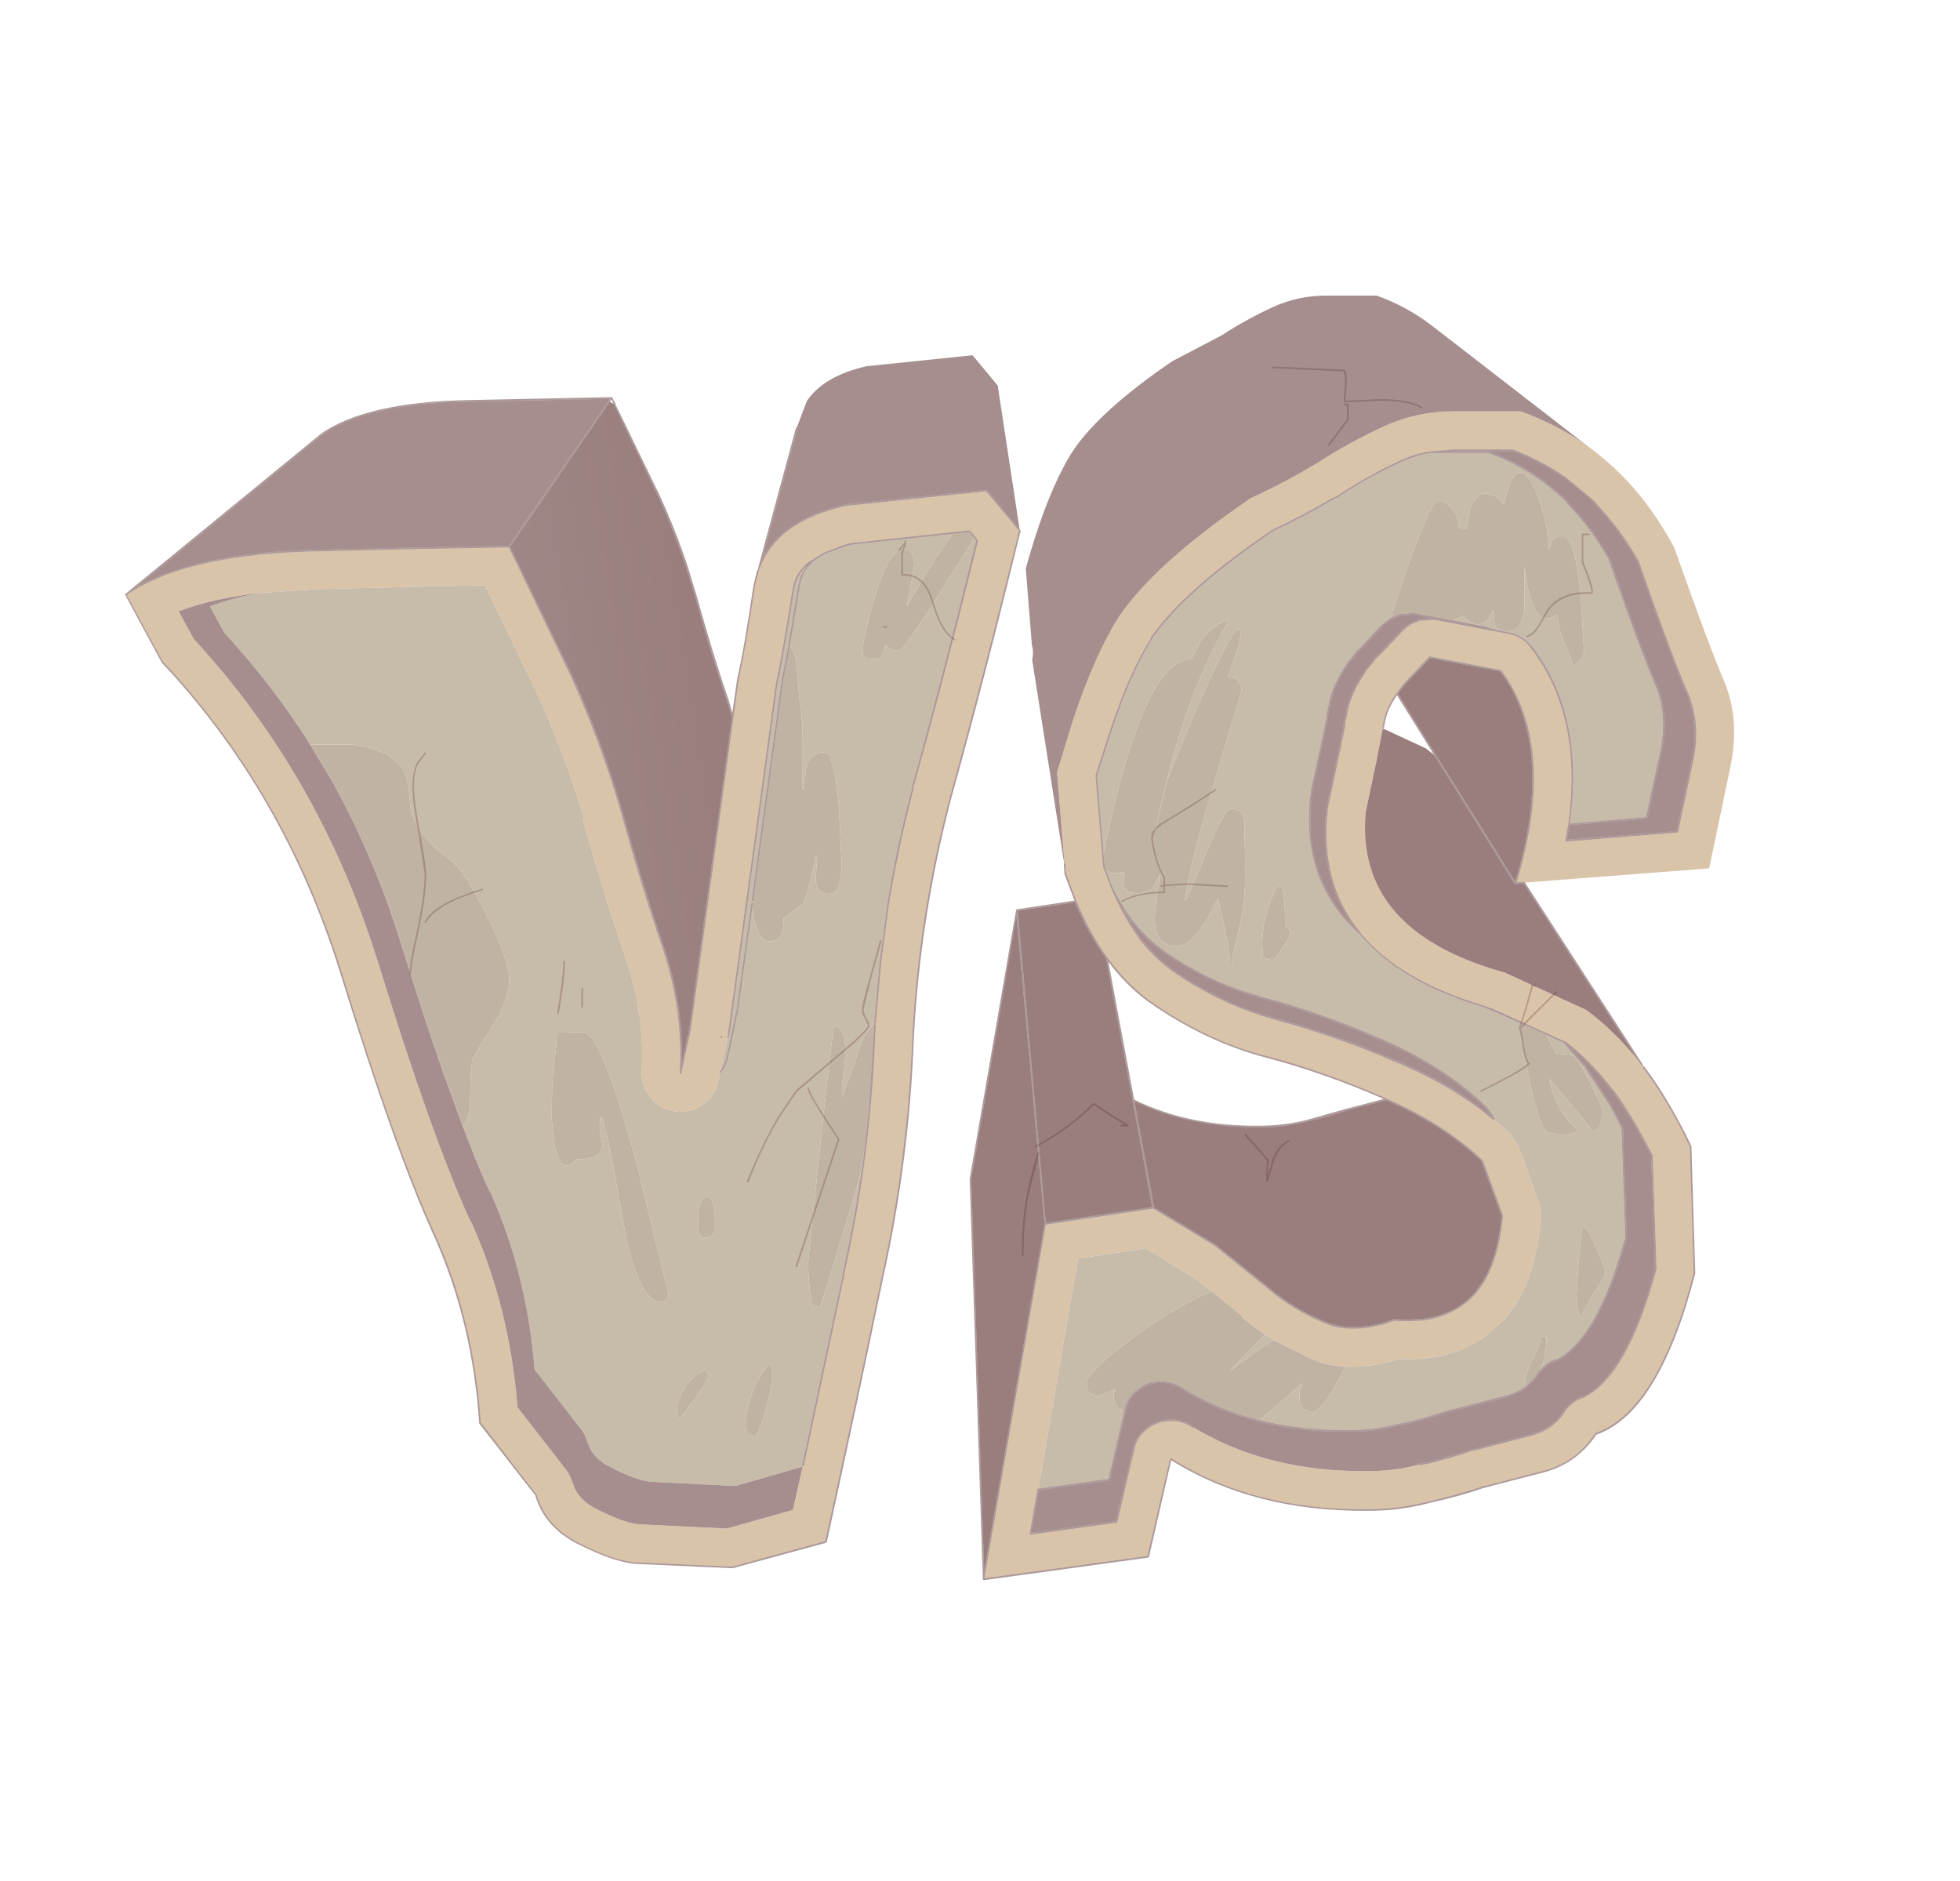 <?xml version="1.0" encoding="UTF-8" standalone="no"?>
<svg xmlns:xlink="http://www.w3.org/1999/xlink" height="48.7px" width="50.75px" xmlns="http://www.w3.org/2000/svg">
  <g transform="matrix(1.0, 0.0, 0.0, 1.0, 26.85, 23.2)">
    <use height="48.7" transform="matrix(1.0, 0.0, 0.0, 1.0, -26.85, -23.2)" width="50.75" xlink:href="#shape0"/>
    <use height="199.15" transform="matrix(0.167, 0.0, 0.0, 0.167, -23.611, -15.547)" width="249.45" xlink:href="#sprite0"/>
  </g>
  <defs>
    <g id="shape0" transform="matrix(1.0, 0.0, 0.0, 1.0, 26.85, 23.2)">
      <path d="M-0.65 -23.2 Q9.35 -22.9 16.45 -16.1 23.9 -8.95 23.9 1.15 23.9 11.2 16.45 18.35 9.35 25.2 -0.65 25.5 L-1.5 25.5 Q-12.0 25.5 -19.45 18.35 -26.85 11.2 -26.85 1.1 -26.85 -8.95 -19.45 -16.1 -12.0 -23.2 -1.5 -23.2 L-0.65 -23.2" fill="#990000" fill-opacity="0.0" fill-rule="evenodd" stroke="none"/>
    </g>
    <g id="sprite0" transform="matrix(1.0, 0.0, 0.0, 1.0, 969.95, 345.9)">
      <use height="199.15" transform="matrix(1.0, 0.0, 0.0, 1.0, -969.95, -345.9)" width="249.45" xlink:href="#shape1"/>
    </g>
    <g id="shape1" transform="matrix(1.0, 0.0, 0.0, 1.0, 969.95, 345.9)">
      <path d="M-743.3 -322.65 Q-740.45 -320.6 -737.9 -318.05 L-737.5 -317.65 Q-733.05 -313.0 -729.75 -306.8 -724.35 -291.5 -721.85 -285.7 -719.6 -279.9 -721.05 -272.85 L-724.35 -257.1 -752.9 -254.9 -752.95 -254.95 -752.95 -255.0 -753.0 -255.0 -753.05 -255.0 -754.2 -254.95 -753.8 -256.25 Q-748.1 -276.25 -756.55 -287.8 L-756.6 -287.85 -767.6 -289.95 -767.65 -289.95 -767.75 -289.95 -771.7 -285.75 -772.75 -284.4 -772.75 -284.45 -772.8 -284.3 -772.85 -284.25 Q-774.3 -282.15 -774.8 -280.1 L-775.05 -278.8 -775.0 -278.9 -774.9 -278.9 -774.95 -278.8 -775.95 -273.65 -777.6 -265.8 Q-779.25 -247.6 -756.6 -241.1 L-756.05 -240.95 -743.4 -235.15 Q-739.0 -231.9 -735.3 -227.25 L-734.75 -226.4 Q-732.55 -223.5 -730.55 -220.05 -728.85 -217.2 -727.35 -213.95 L-726.75 -194.35 Q-732.3 -172.9 -742.0 -169.55 L-742.05 -169.5 Q-745.1 -164.8 -750.65 -163.55 L-759.35 -161.3 -759.4 -161.3 Q-762.95 -160.1 -767.65 -159.0 -772.2 -157.8 -777.2 -157.75 -794.95 -157.55 -807.75 -165.65 L-807.85 -165.65 -807.9 -165.65 -807.95 -165.55 -811.45 -150.5 -836.7 -147.05 -827.2 -201.85 -810.55 -204.35 -801.05 -198.6 -792.55 -191.75 Q-788.85 -188.65 -784.25 -186.7 -781.25 -185.3 -777.15 -185.9 L-775.0 -186.35 -773.2 -186.95 Q-770.6 -186.8 -768.4 -187.05 -763.45 -187.85 -760.45 -191.25 L-759.5 -192.55 Q-756.9 -196.55 -756.3 -203.25 L-756.3 -203.3 -759.4 -211.8 -759.45 -211.85 Q-765.45 -217.55 -774.35 -221.4 L-774.65 -221.55 Q-784.15 -225.75 -793.7 -228.2 -802.8 -230.7 -811.25 -236.7 -814.8 -239.35 -817.6 -243.25 L-817.65 -243.3 Q-820.4 -247.1 -822.45 -252.05 L-824.05 -256.3 -824.15 -257.8 -824.2 -257.9 -824.3 -257.9 -825.45 -272.0 -823.0 -280.0 Q-819.7 -290.0 -815.9 -296.05 -810.3 -304.35 -795.4 -314.5 -790.45 -316.75 -785.25 -319.85 -780.1 -323.2 -774.7 -325.65 -769.7 -327.95 -763.9 -327.95 L-757.2 -327.95 -753.55 -327.95 Q-748.0 -325.95 -743.3 -322.65 M-769.3 -295.6 L-769.3 -295.5 -769.2 -295.45 -769.15 -295.45 -769.05 -295.5 -769.0 -295.5 -768.95 -295.5 -768.9 -295.5 -767.0 -295.65 -766.95 -295.65 -766.85 -295.65 -766.75 -295.6 -766.7 -295.6 -766.65 -295.6 -766.55 -295.55 -766.45 -295.55 -757.85 -293.9 -757.75 -293.9 -755.45 -293.45 Q-753.4 -293.1 -752.1 -291.4 L-752.05 -291.35 -751.95 -291.25 -751.95 -291.2 -751.9 -291.15 Q-743.9 -280.6 -746.2 -263.95 L-746.65 -261.4 -746.65 -261.35 -746.6 -261.3 -746.55 -261.25 -729.3 -262.65 -729.2 -262.7 -729.15 -262.75 -726.75 -274.0 Q-725.75 -279.1 -727.25 -283.35 L-727.25 -283.45 Q-729.9 -289.4 -735.25 -304.75 L-735.35 -304.95 -735.35 -304.9 Q-738.1 -309.75 -741.7 -313.5 L-741.7 -313.55 -741.85 -313.7 -742.0 -313.95 -742.05 -314.0 -742.1 -314.05 -746.65 -317.8 Q-750.4 -320.4 -754.8 -322.05 L-754.85 -322.05 -757.2 -322.05 -763.9 -322.05 -767.6 -321.75 -767.65 -321.75 Q-770.05 -321.35 -772.2 -320.35 -777.2 -318.05 -781.85 -314.95 L-782.05 -314.9 -782.05 -314.85 -782.2 -314.8 -782.2 -314.75 -783.05 -314.35 Q-787.65 -311.65 -792.1 -309.6 L-792.15 -309.55 Q-805.6 -300.45 -810.85 -293.0 L-810.85 -293.05 -810.9 -292.8 Q-814.35 -287.3 -817.35 -278.2 L-817.4 -278.05 -819.5 -271.5 -818.45 -259.0 -818.45 -258.95 -818.3 -257.35 -818.3 -257.3 -818.05 -256.65 -817.25 -254.45 -817.25 -254.4 -817.2 -254.35 -817.2 -254.25 -817.15 -254.2 -817.15 -254.15 -817.1 -254.1 Q-815.3 -249.85 -813.0 -246.6 L-812.8 -246.3 -812.8 -246.25 Q-810.6 -243.4 -807.9 -241.4 L-807.95 -241.4 -807.85 -241.3 -807.8 -241.3 Q-800.3 -236.05 -792.2 -233.8 L-792.1 -233.75 -791.85 -233.7 -791.8 -233.65 Q-782.15 -231.1 -772.45 -226.85 L-772.4 -226.85 -772.35 -226.85 -772.25 -226.8 -772.15 -226.75 -772.1 -226.7 -772.0 -226.65 -771.85 -226.65 -771.85 -226.6 Q-763.7 -223.05 -757.75 -218.05 L-757.75 -218.15 -757.75 -218.2 -757.65 -218.15 -755.35 -216.05 -754.95 -215.6 -754.3 -214.7 -754.3 -214.65 -754.1 -214.3 -753.85 -213.85 -750.75 -205.35 -750.7 -205.2 -750.7 -205.15 -750.65 -205.05 -750.65 -204.95 -750.6 -204.8 -750.45 -203.3 -750.45 -203.25 -750.45 -203.2 -750.45 -203.1 -750.45 -203.0 -750.45 -202.95 -750.45 -202.7 Q-751.4 -191.4 -757.15 -186.2 L-757.15 -186.15 -757.35 -186.05 Q-762.8 -180.65 -772.5 -181.0 -777.0 -179.65 -780.75 -179.85 -783.55 -180.0 -785.9 -181.0 L-786.55 -181.3 -786.65 -181.35 -786.7 -181.4 -786.7 -181.35 -786.85 -181.45 -787.1 -181.6 -791.25 -183.65 -793.2 -184.85 Q-794.85 -185.95 -796.4 -187.2 L-796.45 -187.3 -796.5 -187.35 -796.55 -187.4 -797.05 -187.95 -797.1 -188.0 -801.45 -191.5 -804.3 -193.7 -804.35 -193.7 -804.5 -193.85 -804.5 -193.8 -811.7 -198.2 -822.2 -196.6 -828.35 -160.95 -828.4 -160.95 -828.45 -160.95 -828.5 -160.9 -828.5 -160.85 -829.7 -153.95 -829.7 -153.9 -829.65 -153.85 -829.55 -153.8 -816.2 -155.65 -816.15 -155.7 -816.1 -155.75 -813.5 -166.85 Q-813.15 -168.7 -811.8 -169.9 L-811.7 -170.0 -811.65 -170.05 -811.6 -170.05 -811.55 -170.1 -811.55 -170.25 -811.5 -170.1 -811.45 -170.15 Q-810.1 -171.25 -808.35 -171.4 L-808.15 -171.4 -807.9 -171.4 Q-806.2 -171.5 -804.7 -170.55 L-804.75 -170.55 -804.7 -170.5 -804.6 -170.45 -804.55 -170.4 -804.45 -170.35 -804.35 -170.4 -804.3 -170.45 Q-792.9 -163.5 -777.2 -163.65 -773.15 -163.65 -769.4 -164.65 L-769.4 -164.6 -769.3 -164.55 -769.25 -164.55 -769.25 -164.7 -769.25 -164.75 -769.2 -164.6 -769.1 -164.6 -768.75 -164.65 -768.65 -164.7 -768.6 -164.7 -768.55 -164.7 -768.45 -164.75 -768.35 -164.7 Q-764.35 -165.65 -761.25 -166.75 L-761.2 -166.75 -761.1 -166.8 -761.05 -166.8 -760.1 -167.0 -752.05 -169.1 -752.0 -169.15 -751.95 -169.15 -751.9 -169.15 Q-748.95 -169.9 -747.1 -172.25 L-747.05 -172.3 -746.95 -172.5 -746.9 -172.6 Q-745.8 -174.35 -743.95 -175.0 L-743.8 -175.0 -743.75 -175.05 Q-736.95 -178.45 -732.5 -194.95 L-733.1 -212.65 -735.4 -216.95 -735.4 -217.0 -735.55 -217.15 -735.65 -217.35 Q-737.25 -220.1 -738.95 -222.45 L-739.0 -222.5 -739.0 -222.55 -739.3 -222.85 -739.3 -222.9 -739.35 -222.95 -739.35 -222.9 Q-742.65 -227.2 -746.5 -230.2 L-746.55 -230.2 -757.9 -235.35 -757.95 -235.4 -758.05 -235.4 -758.15 -235.4 -759.05 -235.75 Q-772.35 -239.7 -778.45 -247.15 L-778.45 -247.2 Q-784.75 -254.9 -783.45 -266.3 L-783.45 -266.4 -783.45 -266.45 -783.4 -266.55 -783.4 -266.75 -783.35 -266.9 -783.3 -267.0 -783.35 -267.15 -783.3 -267.15 -781.65 -274.9 -781.65 -275.0 -781.65 -275.05 -781.6 -275.15 -781.6 -275.2 -781.55 -275.3 -781.55 -275.35 -780.75 -279.3 -780.75 -279.45 -780.8 -279.5 -780.75 -279.55 -780.75 -279.7 -780.4 -281.2 -780.45 -281.3 -780.4 -281.35 Q-779.8 -284.4 -777.6 -287.5 L-777.55 -287.55 -777.5 -287.7 -777.5 -287.75 -777.35 -287.9 -777.35 -287.95 -777.25 -288.05 -777.2 -288.05 -777.15 -288.15 -777.1 -288.2 -777.15 -288.1 -776.25 -289.25 -776.25 -289.3 -776.15 -289.4 -776.15 -289.45 -776.05 -289.55 -776.0 -289.6 -775.4 -290.15 -772.15 -293.55 -772.15 -293.6 -771.85 -293.9 -771.85 -293.95 -771.8 -293.95 -771.75 -293.95 -771.7 -294.0 -771.65 -294.05 Q-770.75 -295.0 -769.45 -295.35 L-769.4 -295.4 -769.35 -295.5 -769.4 -295.55 -769.3 -295.6 M-734.45 -305.1 L-734.45 -305.05 -734.4 -305.0 -734.45 -305.1 M-752.05 -255.8 L-752.05 -255.75 -752.0 -255.75 -752.05 -255.8 M-734.6 -226.4 L-734.65 -226.35 -734.75 -226.4 -734.75 -226.5 -734.75 -226.55 -734.65 -226.5 -734.6 -226.4 M-757.65 -236.25 L-757.7 -236.25 -757.75 -236.25 -757.55 -236.2 -757.65 -236.25 M-831.3 -309.6 L-831.35 -309.5 -831.4 -309.7 -831.3 -309.6 M-871.5 -303.7 Q-870.55 -306.3 -868.45 -308.35 -864.9 -311.8 -858.1 -313.3 L-836.45 -315.55 -831.35 -309.45 Q-837.0 -286.5 -842.1 -268.05 -846.95 -249.65 -847.9 -231.0 -848.6 -212.15 -852.7 -193.5 -856.6 -174.7 -861.4 -152.8 L-875.8 -148.85 -890.3 -149.5 Q-893.6 -149.5 -899.35 -152.4 -904.7 -155.05 -906.1 -159.95 L-906.15 -160.0 -914.8 -171.2 Q-915.85 -186.7 -921.6 -199.75 -927.7 -212.8 -936.35 -240.95 -945.1 -268.95 -964.15 -289.25 L-969.7 -299.5 Q-960.35 -305.9 -939.8 -306.25 L-927.2 -306.55 -910.45 -306.85 -900.95 -287.1 Q-896.25 -276.75 -893.05 -265.75 -890.0 -254.55 -886.65 -244.8 -883.4 -235.15 -883.95 -225.4 L-883.95 -225.3 -883.85 -225.25 -883.75 -225.3 -883.7 -225.35 -883.7 -225.4 -882.25 -232.0 -874.8 -286.45 Q-873.8 -290.8 -872.3 -300.75 L-871.75 -303.05 -871.55 -303.6 -871.5 -303.7 M-853.7 -233.0 L-853.6 -233.05 -853.55 -233.15 -853.4 -234.7 -853.4 -234.75 -852.7 -242.6 -851.55 -251.3 Q-850.05 -260.4 -847.7 -269.4 L-847.7 -269.5 -847.75 -269.65 -847.7 -269.65 Q-842.9 -286.8 -837.7 -307.9 L-837.7 -307.95 -837.75 -308.0 -838.9 -309.45 -838.95 -309.5 -839.05 -309.5 -856.8 -307.6 -857.4 -307.55 -858.35 -307.3 -861.6 -306.05 -861.65 -306.05 -861.7 -306.0 -864.1 -304.5 -864.05 -304.5 -864.1 -304.45 -864.2 -304.45 -864.45 -304.2 -864.6 -304.05 -864.55 -304.05 Q-865.6 -303.1 -866.1 -301.85 L-866.15 -301.6 -866.3 -301.25 -866.3 -301.15 -866.55 -299.95 -866.55 -299.9 Q-868.05 -290.3 -869.05 -285.75 L-876.5 -231.3 -876.5 -231.2 -876.55 -231.15 -876.55 -230.95 -876.5 -230.9 -876.5 -230.85 -876.55 -230.7 -876.55 -230.65 -877.6 -225.75 -877.75 -225.55 -877.75 -225.45 -877.7 -225.4 -878.0 -224.05 Q-878.5 -221.8 -880.4 -220.45 -882.35 -219.1 -884.6 -219.4 L-884.9 -219.45 -885.15 -219.55 -885.25 -219.55 Q-887.2 -220.0 -888.5 -221.6 L-888.5 -221.65 Q-889.9 -223.35 -889.85 -225.55 L-889.85 -225.7 Q-889.35 -234.35 -892.25 -242.9 -895.65 -252.8 -898.8 -264.15 L-898.8 -264.2 -898.85 -264.45 -898.9 -265.2 Q-901.9 -275.2 -906.25 -284.6 L-914.15 -301.0 -927.05 -300.7 -939.65 -300.4 -949.05 -299.8 Q-956.45 -298.95 -961.65 -296.95 L-959.3 -292.65 Q-939.8 -271.55 -930.8 -242.75 -922.4 -215.55 -916.55 -202.7 L-916.4 -202.45 -916.25 -202.2 -916.2 -202.1 Q-910.35 -189.0 -909.1 -173.55 L-901.45 -163.7 -901.4 -163.65 -901.2 -163.25 -901.25 -163.4 -901.0 -162.9 -900.95 -162.8 -900.45 -161.55 -900.45 -161.5 Q-899.55 -159.05 -896.7 -157.7 -892.5 -155.55 -890.15 -155.4 L-876.65 -154.75 -866.4 -157.65 -864.9 -164.35 -864.9 -164.45 -864.85 -164.45 -864.8 -164.4 -864.75 -164.35 -864.75 -164.3 -858.45 -193.95 -858.45 -194.0 -858.4 -194.25 -858.4 -194.3 -858.3 -194.85 Q-856.0 -205.25 -854.8 -215.7 L-854.35 -220.15 Q-853.85 -225.65 -853.65 -231.15 L-853.55 -232.85 -853.6 -232.9 -853.7 -232.95 -853.7 -233.0 M-876.6 -230.9 L-876.6 -230.85 -876.6 -230.95 -876.6 -230.9 M-877.35 -231.05 L-877.4 -231.15 -877.5 -231.15 -877.6 -231.15 -877.6 -231.05 -877.6 -230.9 -877.6 -230.8 -877.5 -230.75 -877.4 -230.8 -877.35 -230.9 -877.35 -231.05" fill="#d9c3a9" fill-rule="evenodd" stroke="none"/>
      <path d="M-757.7 -218.25 L-757.65 -218.25 -757.55 -218.25 -757.55 -218.2 -757.75 -218.5 -757.9 -218.8 -757.9 -218.85 -757.95 -218.9 -758.55 -219.75 -758.95 -220.25 Q-765.3 -226.35 -774.75 -230.5 L-774.9 -230.55 -775.0 -230.65 -775.05 -230.65 -775.15 -230.7 -775.35 -230.75 Q-784.6 -234.8 -793.9 -237.25 L-794.15 -237.35 -794.3 -237.4 Q-802.05 -239.5 -809.15 -244.55 L-809.25 -244.65 Q-811.8 -246.55 -813.9 -249.25 L-814.1 -249.6 -814.1 -249.55 Q-815.55 -251.55 -816.75 -253.9 L-816.85 -254.2 -816.9 -254.3 -816.9 -254.35 -816.95 -254.45 -817.0 -254.55 -817.05 -254.6 -817.8 -256.7 -817.8 -256.75 -817.85 -256.85 Q-817.35 -256.35 -816.35 -256.35 L-815.45 -256.5 -815.05 -256.55 -815.15 -254.6 Q-814.9 -253.25 -813.05 -253.25 -811.1 -253.25 -810.35 -254.45 L-809.45 -256.2 -809.45 -255.85 Q-810.3 -251.4 -810.3 -249.15 -810.3 -245.05 -806.85 -245.05 -804.0 -245.05 -800.5 -252.5 L-799.35 -247.3 Q-798.65 -243.95 -798.6 -242.2 L-798.35 -242.2 Q-798.25 -243.75 -797.4 -247.0 -796.6 -250.3 -796.45 -252.15 -796.15 -255.5 -796.4 -262.65 L-796.4 -264.55 Q-796.75 -266.35 -798.45 -266.35 -799.45 -266.35 -801.95 -260.4 -805.0 -253.0 -805.6 -252.05 L-805.6 -252.4 Q-804.7 -258.4 -800.65 -271.85 L-796.85 -284.65 Q-796.85 -285.2 -797.15 -285.75 -797.65 -286.75 -798.8 -286.75 L-799.0 -286.7 -798.3 -288.65 Q-796.95 -292.6 -796.95 -293.4 -796.95 -293.95 -797.15 -294.05 L-797.7 -294.1 Q-799.9 -291.05 -805.1 -278.85 L-808.4 -270.7 -810.15 -263.35 -810.05 -263.2 -810.25 -262.85 -810.25 -262.95 Q-808.0 -273.2 -806.0 -279.3 -803.05 -288.35 -798.7 -295.75 -801.5 -294.8 -803.3 -292.1 L-804.6 -289.55 Q-812.15 -289.55 -818.25 -259.4 L-819.25 -271.45 -817.15 -277.95 -817.15 -278.0 -817.15 -278.05 -817.1 -278.1 Q-814.15 -287.2 -810.7 -292.7 L-810.65 -292.8 -810.65 -292.85 Q-805.4 -300.25 -792.05 -309.3 L-791.95 -309.4 Q-787.5 -311.45 -782.9 -314.15 L-782.95 -314.1 -782.1 -314.55 -782.05 -314.55 -781.95 -314.6 -781.85 -314.7 -781.75 -314.75 Q-777.1 -317.85 -772.1 -320.1 -769.95 -321.1 -767.6 -321.5 L-767.55 -321.5 -767.25 -321.5 -760.8 -321.5 -758.6 -321.5 Q-754.4 -320.0 -750.85 -317.5 -748.6 -315.9 -746.5 -313.9 L-746.55 -313.9 -746.5 -313.85 -746.3 -313.55 -746.15 -313.4 Q-742.7 -309.85 -740.05 -305.2 L-740.05 -305.15 -740.0 -305.15 -740.0 -305.1 Q-734.85 -290.35 -732.35 -284.65 L-732.35 -284.55 Q-730.95 -280.6 -731.85 -275.75 L-734.15 -265.05 -745.95 -264.05 Q-743.65 -280.7 -751.65 -291.3 L-751.7 -291.35 -751.75 -291.45 -751.85 -291.55 -751.9 -291.6 -751.9 -291.55 Q-753.3 -293.3 -755.4 -293.7 L-757.7 -294.15 -757.75 -294.15 -759.1 -294.6 -764.05 -295.55 -762.4 -296.25 Q-761.4 -294.95 -760.35 -294.95 -758.6 -294.95 -757.85 -297.15 L-757.65 -295.2 Q-757.45 -293.85 -755.5 -293.85 -753.2 -293.85 -752.95 -298.0 L-753.0 -303.85 Q-752.0 -295.8 -749.55 -295.8 L-748.6 -296.05 -748.05 -296.45 -747.85 -296.0 Q-747.7 -294.4 -747.05 -292.65 L-745.35 -288.5 Q-743.75 -289.6 -743.75 -290.9 L-744.3 -300.1 Q-745.25 -308.7 -747.15 -308.7 -748.25 -308.7 -748.8 -307.7 L-749.25 -306.35 -749.25 -306.45 Q-749.0 -307.4 -749.65 -310.45 -750.35 -313.6 -751.35 -315.85 -754.25 -322.15 -756.15 -313.6 L-756.35 -313.6 Q-756.65 -314.3 -757.5 -314.8 L-758.85 -315.2 Q-760.75 -315.2 -761.4 -312.8 L-761.95 -309.75 -763.25 -309.8 -763.25 -310.0 Q-763.0 -311.25 -764.05 -312.65 -765.05 -314.1 -766.35 -314.1 -767.85 -314.1 -773.75 -295.9 L-773.85 -295.85 -774.85 -295.1 -774.9 -295.0 -775.05 -294.9 -775.35 -294.6 -775.35 -294.65 -778.45 -291.3 -779.05 -290.8 -778.95 -290.85 -779.0 -290.8 -779.05 -290.8 -779.1 -290.8 -779.1 -290.7 -779.15 -290.6 -779.15 -290.65 -779.25 -290.45 -779.25 -290.5 -780.15 -289.35 -780.05 -289.4 -780.1 -289.35 -780.15 -289.35 -780.2 -289.35 -780.3 -289.15 -780.3 -289.2 -780.45 -289.05 -780.55 -288.8 Q-782.65 -285.75 -783.3 -282.9 L-783.3 -282.65 -783.65 -281.15 -783.65 -281.1 -783.7 -280.95 -783.65 -280.75 -784.4 -277.0 -784.45 -276.85 -784.5 -276.65 -784.5 -276.6 -786.1 -269.2 -786.1 -268.95 -786.15 -268.8 -786.15 -268.75 -786.15 -268.6 -786.2 -268.4 -786.2 -268.35 Q-787.7 -255.1 -778.65 -247.0 L-778.6 -247.0 Q-772.45 -239.5 -759.1 -235.5 L-759.15 -235.5 -758.25 -235.15 -758.15 -235.15 -758.1 -235.1 -753.25 -232.95 Q-753.65 -232.5 -753.65 -231.7 L-752.15 -223.85 Q-750.45 -216.1 -749.15 -216.1 L-747.45 -215.8 Q-746.15 -215.65 -744.6 -216.4 -748.15 -219.45 -749.15 -224.5 L-744.85 -219.45 -742.45 -216.4 Q-741.65 -216.4 -741.2 -217.6 -740.85 -218.5 -740.85 -219.6 -740.85 -220.05 -742.8 -223.95 -744.95 -228.2 -745.85 -228.2 L-748.05 -228.4 -749.55 -231.2 -749.6 -231.3 -746.9 -230.05 -743.9 -226.55 -743.85 -226.5 -743.85 -226.55 -743.55 -226.2 -743.55 -226.1 -740.35 -221.25 -740.35 -221.3 -740.25 -221.1 -740.1 -220.85 Q-738.95 -218.95 -737.95 -216.8 L-737.35 -199.95 Q-741.6 -184.35 -747.95 -181.0 L-748.1 -181.0 -748.2 -181.0 Q-749.55 -180.5 -750.5 -179.4 -749.6 -181.45 -749.6 -183.9 L-749.6 -184.45 -749.8 -184.55 -750.45 -184.45 Q-750.35 -183.75 -751.6 -181.25 -752.85 -178.7 -752.85 -177.8 L-752.75 -176.85 Q-754.1 -175.85 -755.75 -175.4 L-756.0 -175.35 -763.65 -173.35 -764.6 -173.15 -764.7 -173.1 -764.8 -173.1 Q-767.75 -172.1 -771.55 -171.15 L-771.75 -171.15 -771.95 -171.1 -772.25 -171.05 -772.3 -171.05 -772.5 -171.0 Q-776.1 -170.05 -780.0 -170.0 -787.55 -169.95 -794.0 -171.55 L-787.4 -177.3 -787.5 -177.0 Q-788.0 -175.7 -787.85 -174.55 -787.6 -172.9 -785.75 -172.9 -784.55 -172.9 -782.0 -177.45 L-780.75 -179.85 Q-777.0 -179.65 -772.5 -181.0 -762.8 -180.65 -757.35 -186.05 L-757.15 -186.15 -757.15 -186.2 Q-751.4 -191.4 -750.45 -202.7 L-750.45 -202.95 -750.45 -203.0 -750.45 -203.1 -750.45 -203.2 -750.45 -203.25 -750.45 -203.3 -750.6 -204.8 -750.65 -204.95 -750.65 -205.05 -750.7 -205.15 -750.7 -205.2 -750.75 -205.35 -753.85 -213.85 -754.1 -214.3 -754.3 -214.65 -754.3 -214.7 -754.95 -215.6 -755.35 -216.05 -757.65 -218.15 -757.7 -218.25 M-815.05 -173.0 L-815.05 -172.95 -817.5 -162.45 -828.35 -160.95 -822.2 -196.6 -811.7 -198.2 -804.5 -193.8 -804.5 -193.85 -804.35 -193.7 -804.3 -193.7 -801.45 -191.5 Q-804.25 -190.45 -808.7 -187.7 -813.3 -184.85 -817.1 -181.65 -820.9 -178.4 -820.9 -177.35 L-820.75 -176.3 Q-820.35 -175.35 -819.0 -175.35 L-817.75 -175.8 -816.45 -176.4 -816.45 -176.05 -816.55 -175.9 Q-816.8 -175.2 -816.55 -174.35 -816.2 -173.3 -815.05 -173.0 M-790.1 -248.5 Q-790.1 -257.1 -791.85 -253.2 -793.65 -249.3 -793.65 -245.2 L-793.5 -243.35 -792.9 -243.05 -792.1 -242.9 Q-791.6 -242.9 -790.4 -244.85 -789.3 -246.65 -789.3 -247.1 -789.3 -247.55 -789.7 -247.8 -790.1 -248.1 -790.1 -248.5 M-757.65 -236.25 L-757.55 -236.2 -757.75 -236.25 -757.7 -236.25 -757.65 -236.25 M-741.75 -198.05 Q-743.05 -201.05 -743.55 -201.45 L-744.1 -201.35 -744.7 -194.65 -744.95 -190.15 -744.7 -188.65 -744.3 -187.25 Q-743.35 -189.6 -741.7 -192.05 -740.45 -193.9 -740.45 -194.45 -740.45 -195.1 -741.75 -198.05 M-876.5 -230.9 L-876.45 -230.9 -876.35 -230.95 -876.3 -231.0 -876.3 -231.05 -876.3 -231.1 -876.25 -231.2 -876.25 -231.25 -868.8 -285.7 Q-867.8 -290.25 -866.3 -299.85 L-866.3 -299.9 -866.05 -301.1 -866.05 -301.15 -866.05 -301.2 -865.95 -301.5 -865.9 -301.6 -865.9 -301.65 -865.85 -301.7 Q-865.4 -302.9 -864.4 -303.85 L-864.25 -304.0 -865.2 -302.4 -865.25 -302.15 -865.4 -301.8 -865.4 -301.7 -865.65 -300.55 -867.1 -291.75 -867.55 -289.2 -867.8 -288.1 -868.0 -287.1 -868.05 -286.95 -872.8 -252.15 -872.8 -252.05 -872.7 -252.0 -872.75 -251.75 -872.8 -251.75 -872.85 -251.65 -875.2 -234.75 -875.2 -234.7 -875.25 -234.5 -875.25 -234.45 -875.3 -234.45 -875.35 -234.2 -875.35 -234.15 -876.7 -227.8 Q-877.0 -226.65 -877.6 -225.75 L-876.55 -230.65 -876.55 -230.7 -876.5 -230.85 -876.5 -230.9 M-866.9 -291.6 L-866.85 -291.7 -865.4 -300.5 -865.15 -301.65 -865.15 -301.7 -865.15 -301.75 -865.05 -302.05 -865.0 -302.15 -865.0 -302.2 -864.95 -302.25 Q-864.55 -303.4 -863.6 -304.3 L-863.45 -304.45 -863.2 -304.7 -863.3 -304.65 -863.25 -304.7 -863.15 -304.75 -861.6 -305.8 -861.55 -305.85 -861.5 -305.85 -858.25 -307.05 -858.15 -307.1 -856.8 -307.35 -856.75 -307.35 -841.7 -308.95 Q-844.55 -305.1 -848.75 -297.75 L-848.15 -300.85 Q-847.6 -303.8 -847.6 -304.55 L-847.8 -305.65 Q-848.2 -306.6 -849.2 -306.6 -852.45 -306.6 -855.65 -291.45 L-855.55 -290.5 -855.45 -290.0 Q-854.95 -289.55 -854.05 -289.55 -852.75 -289.55 -852.45 -290.25 L-852.1 -291.7 Q-851.25 -290.85 -849.95 -290.85 -849.2 -290.85 -842.95 -300.85 L-838.3 -308.3 -838.0 -307.9 Q-843.2 -286.85 -847.95 -269.7 L-847.95 -269.75 -847.95 -269.45 Q-850.35 -260.45 -851.8 -251.35 L-852.95 -242.65 -853.65 -234.75 -853.8 -233.15 -853.8 -233.05 -853.95 -232.9 Q-855.75 -230.9 -856.3 -228.7 -856.6 -227.5 -857.6 -224.95 L-858.8 -221.6 -858.8 -223.5 Q-857.35 -232.6 -860.0 -232.6 -860.3 -232.6 -864.05 -196.1 -864.05 -193.1 -863.5 -189.5 L-862.95 -189.2 -862.25 -189.05 Q-862.1 -189.05 -859.1 -198.95 -856.05 -208.95 -855.9 -210.05 L-855.3 -213.6 Q-856.5 -204.25 -858.55 -194.95 L-858.65 -194.35 -858.7 -194.0 -865.0 -164.45 -864.9 -164.45 -864.9 -164.35 -875.35 -161.35 -888.25 -162.0 Q-890.55 -162.15 -894.55 -164.2 -897.3 -165.5 -898.15 -167.85 L-898.15 -167.9 -898.65 -169.1 -898.65 -169.2 -898.9 -169.65 -898.85 -169.5 -899.05 -169.9 -899.1 -169.95 -906.45 -179.4 Q-907.65 -194.2 -913.25 -206.75 L-913.3 -206.85 -913.45 -207.1 -913.6 -207.35 Q-915.5 -211.5 -917.6 -217.15 -916.5 -218.25 -916.45 -220.95 -916.4 -227.1 -915.95 -227.85 L-912.1 -234.1 Q-910.4 -237.35 -910.4 -239.9 -910.4 -242.95 -913.9 -249.9 -917.3 -256.75 -919.55 -258.4 -925.65 -262.85 -925.8 -267.6 -926.0 -271.05 -926.85 -272.45 -928.8 -275.5 -934.7 -276.3 L-941.05 -276.3 -941.25 -276.3 Q-947.1 -285.55 -954.55 -293.6 L-956.8 -297.7 Q-953.4 -299.0 -949.05 -299.8 L-939.65 -300.4 -927.05 -300.7 -914.15 -301.0 -906.25 -284.6 Q-901.9 -275.2 -898.9 -265.2 L-898.85 -264.45 -898.8 -264.2 -898.8 -264.15 Q-895.65 -252.8 -892.25 -242.9 -889.35 -234.35 -889.85 -225.7 L-889.85 -225.55 Q-889.9 -223.35 -888.5 -221.65 L-888.5 -221.6 Q-887.2 -220.0 -885.25 -219.55 L-885.15 -219.55 -884.9 -219.45 -884.6 -219.4 Q-882.35 -219.1 -880.4 -220.45 -878.5 -221.8 -878.0 -224.05 L-877.7 -225.4 -877.6 -225.35 -877.55 -225.4 Q-876.8 -226.45 -876.45 -227.75 L-875.1 -234.1 -875.1 -234.2 -875.1 -234.25 -875.05 -234.3 -875.0 -234.4 -875.0 -234.5 -875.0 -234.55 -874.95 -234.65 -874.95 -234.7 -874.95 -234.75 -872.7 -251.0 Q-872.1 -245.8 -870.1 -245.8 -868.3 -245.8 -868.0 -247.3 -867.85 -248.1 -867.85 -249.35 L-866.0 -250.7 Q-864.85 -251.4 -864.7 -251.85 -863.8 -254.15 -862.8 -259.15 L-862.65 -258.65 -862.9 -255.5 Q-862.8 -253.15 -860.75 -253.15 -859.35 -253.15 -859.0 -255.85 -858.8 -257.25 -858.9 -258.8 L-859.3 -267.0 Q-860.05 -275.1 -861.5 -275.1 -863.6 -275.1 -864.3 -272.9 L-864.85 -269.3 -864.9 -269.3 -864.9 -276.55 Q-864.9 -281.2 -865.45 -283.85 L-865.75 -287.8 Q-865.9 -290.15 -866.6 -291.2 L-866.9 -291.6 M-863.95 -304.3 L-864.0 -304.25 -864.1 -304.2 -864.05 -304.25 -863.95 -304.3 M-903.0 -231.75 Q-903.0 -229.95 -903.5 -226.35 -903.8 -224.0 -903.8 -218.3 L-903.45 -214.6 Q-902.8 -211.05 -901.45 -211.05 -901.05 -211.05 -900.45 -211.5 L-899.85 -212.0 Q-895.95 -212.0 -895.95 -214.2 L-896.3 -216.3 Q-896.5 -217.7 -896.15 -218.6 L-896.05 -218.6 Q-895.2 -216.05 -894.2 -210.55 L-892.5 -201.1 Q-890.25 -189.9 -886.9 -189.9 -886.4 -189.9 -886.1 -190.15 L-885.85 -190.4 -885.7 -191.1 -890.65 -211.45 Q-896.15 -231.7 -898.85 -231.7 L-903.0 -231.75 M-876.35 -230.9 L-876.45 -230.8 -876.35 -230.8 -876.35 -230.9 M-881.1 -202.45 L-881.1 -201.15 Q-880.9 -199.85 -879.8 -199.85 -878.75 -199.85 -878.5 -201.0 L-878.5 -202.4 Q-878.5 -206.3 -879.8 -206.15 -881.1 -206.0 -881.1 -202.45 M-880.0 -179.25 Q-882.35 -178.4 -883.55 -175.9 -884.65 -173.7 -884.3 -171.95 L-883.9 -171.85 Q-879.55 -177.55 -879.55 -178.4 L-879.65 -179.05 -880.0 -179.25 M-870.55 -173.35 Q-869.55 -177.2 -869.55 -178.25 -869.55 -182.05 -871.65 -178.1 -873.75 -174.15 -873.75 -170.65 L-873.65 -169.9 Q-873.4 -169.15 -872.35 -169.15 -871.7 -169.15 -870.55 -173.35 M-793.2 -184.85 L-791.25 -183.65 -791.8 -183.95 -794.35 -182.4 -798.6 -179.25 -798.45 -179.45 -793.7 -184.3 -793.2 -184.85" fill="#c7bbaa" fill-rule="evenodd" stroke="none"/>
      <path d="M-824.35 -257.9 L-829.3 -289.35 Q-829.05 -290.8 -829.35 -291.65 L-830.3 -303.6 Q-827.0 -315.5 -823.05 -321.75 -818.85 -328.05 -807.55 -335.75 L-799.9 -339.75 Q-796.0 -342.3 -791.9 -344.15 -788.1 -345.9 -783.75 -345.9 L-775.9 -345.9 Q-771.3 -344.25 -767.55 -341.4 L-766.7 -340.75 -743.3 -322.65 Q-748.0 -325.95 -753.55 -327.95 L-757.2 -327.95 -763.9 -327.95 Q-769.7 -327.95 -774.7 -325.65 -780.1 -323.2 -785.25 -319.85 -790.45 -316.75 -795.4 -314.5 -810.3 -304.35 -815.9 -296.05 -819.7 -290.0 -823.0 -280.0 L-825.45 -272.0 -824.3 -257.9 -824.35 -257.9 M-757.75 -218.2 L-757.7 -218.25 -757.65 -218.15 -757.75 -218.2 M-804.3 -170.45 L-804.3 -170.5 -804.35 -170.6 -804.4 -170.65 -804.5 -170.7 -804.55 -170.75 Q-806.1 -171.7 -807.9 -171.65 L-808.15 -171.65 -808.35 -171.65 -808.4 -171.65 Q-810.2 -171.5 -811.6 -170.35 L-811.8 -170.15 -812.0 -170.1 -811.95 -170.1 Q-813.35 -168.8 -813.75 -166.9 L-816.35 -155.9 -829.45 -154.1 -828.3 -160.7 -817.35 -162.2 -817.3 -162.25 -817.25 -162.3 -814.8 -172.9 Q-814.45 -174.75 -813.15 -175.9 L-813.05 -176.0 -813.0 -176.05 -812.95 -176.05 -812.9 -176.1 -812.9 -176.2 -812.85 -176.1 -812.8 -176.15 Q-811.5 -177.2 -809.9 -177.3 L-809.85 -177.3 -809.65 -177.3 -809.4 -177.3 Q-807.8 -177.4 -806.35 -176.5 L-806.4 -176.5 -806.35 -176.45 -806.25 -176.4 -806.2 -176.4 Q-800.7 -173.0 -794.1 -171.3 -787.6 -169.65 -780.0 -169.75 -776.0 -169.75 -772.3 -170.75 L-772.25 -170.8 -772.2 -170.8 -771.9 -170.85 -771.8 -170.9 -771.75 -170.9 -771.7 -170.9 -771.6 -170.95 -771.5 -170.9 Q-767.65 -171.8 -764.7 -172.85 L-764.65 -172.85 -764.55 -172.9 -764.5 -172.9 -763.6 -173.1 -755.85 -175.1 -755.8 -175.15 -755.75 -175.15 -755.7 -175.15 Q-754.0 -175.65 -752.6 -176.65 L-751.1 -178.15 -751.05 -178.2 -751.0 -178.45 -750.95 -178.45 -750.55 -178.95 Q-749.55 -180.25 -748.1 -180.75 L-747.95 -180.75 -747.9 -180.8 Q-741.4 -184.1 -737.1 -199.9 L-737.7 -216.9 -739.9 -221.0 -739.9 -221.05 -740.05 -221.2 -740.15 -221.4 -743.3 -226.25 -743.35 -226.3 -743.35 -226.35 -743.65 -226.65 -743.65 -226.7 -743.7 -226.75 -743.7 -226.7 -745.9 -229.4 Q-742.5 -226.6 -739.55 -222.75 L-739.5 -222.7 -739.5 -222.75 -739.2 -222.4 -739.2 -222.3 Q-737.45 -219.95 -735.85 -217.2 L-735.85 -217.25 -735.75 -217.05 -735.6 -216.8 -733.35 -212.55 -732.75 -195.0 Q-737.15 -178.7 -743.8 -175.25 L-743.95 -175.25 -744.05 -175.25 Q-746.0 -174.55 -747.1 -172.75 L-747.1 -172.8 -747.15 -172.65 -747.3 -172.4 Q-749.1 -170.1 -751.95 -169.4 L-752.2 -169.35 -760.15 -167.25 -761.15 -167.05 -761.25 -167.0 -761.35 -167.0 Q-764.45 -165.95 -768.4 -164.95 L-768.6 -164.95 -768.8 -164.9 -769.15 -164.85 -769.2 -164.85 -769.4 -164.8 -769.4 -164.7 -769.4 -164.65 Q-773.15 -163.65 -777.2 -163.65 -792.9 -163.5 -804.3 -170.45 M-769.4 -295.55 L-769.4 -295.6 -769.5 -295.6 -769.55 -295.6 -769.65 -295.55 Q-770.9 -295.15 -771.85 -294.25 L-771.85 -294.2 -771.95 -294.2 -772.0 -294.15 -772.05 -294.05 -772.35 -293.7 -772.35 -293.75 -775.55 -290.35 -776.2 -289.75 -776.2 -289.8 -776.25 -289.75 -776.35 -289.55 -776.35 -289.6 -776.45 -289.4 -777.35 -288.25 -777.55 -288.05 -777.55 -288.1 -777.7 -287.85 -777.7 -287.9 -777.8 -287.65 Q-780.0 -284.5 -780.65 -281.5 L-780.65 -281.25 -781.0 -279.7 -781.0 -279.65 -781.05 -279.5 -781.0 -279.35 -781.8 -275.35 -781.8 -275.3 -781.85 -275.25 -781.85 -275.2 -781.9 -275.0 -781.9 -274.95 -783.55 -267.2 -783.55 -267.25 -783.55 -266.9 -783.65 -266.8 -783.65 -266.75 -783.65 -266.6 -783.7 -266.4 -783.7 -266.35 Q-784.9 -255.7 -779.6 -248.25 -787.4 -256.05 -785.95 -268.3 L-785.95 -268.4 -785.95 -268.45 -785.9 -268.55 -785.9 -268.75 -785.85 -268.95 -785.85 -269.15 -784.25 -276.55 -784.25 -276.65 -784.25 -276.8 -784.2 -276.85 -784.15 -276.95 -783.4 -280.75 -783.4 -280.9 -783.45 -280.95 -783.4 -281.0 -783.4 -281.1 -783.05 -282.6 -783.1 -282.7 -783.05 -282.75 Q-782.45 -285.65 -780.35 -288.65 L-780.3 -288.7 -780.25 -288.85 -780.1 -289.0 -780.1 -289.05 -780.0 -289.15 -780.1 -289.1 -780.05 -289.15 -780.0 -289.2 -779.95 -289.2 -779.05 -290.3 -779.05 -290.35 -778.95 -290.45 -778.95 -290.5 -778.9 -290.6 -778.85 -290.65 -778.3 -291.15 -778.25 -291.15 -775.15 -294.45 -775.15 -294.5 -774.9 -294.75 -774.85 -294.75 -774.8 -294.8 -774.7 -294.85 -774.65 -294.9 -773.7 -295.65 -772.55 -296.15 -772.5 -296.2 -772.3 -296.25 -772.2 -296.3 -772.05 -296.3 -772.0 -296.3 -770.2 -296.45 -770.15 -296.45 -770.05 -296.45 -769.95 -296.4 -769.9 -296.4 -769.85 -296.4 -769.75 -296.35 -769.7 -296.35 -767.5 -295.95 -768.95 -295.75 -769.1 -295.75 -769.25 -295.7 -769.3 -295.7 -769.3 -295.6 -769.4 -295.55 M-765.4 -321.75 L-763.9 -321.8 -757.2 -321.8 -754.9 -321.8 Q-750.5 -320.2 -746.8 -317.6 -744.45 -315.95 -742.25 -313.85 L-742.3 -313.85 -742.25 -313.8 -742.05 -313.5 -741.9 -313.35 Q-738.3 -309.65 -735.55 -304.8 L-735.55 -304.75 -735.5 -304.7 -735.5 -304.65 Q-730.1 -289.3 -727.5 -283.35 L-727.5 -283.25 Q-726.05 -279.1 -727.0 -274.05 L-729.4 -262.9 -746.4 -261.55 -746.0 -263.8 -734.05 -264.8 -733.95 -264.85 -733.9 -264.9 -731.6 -275.7 Q-730.65 -280.6 -732.1 -284.65 L-732.1 -284.75 Q-734.65 -290.45 -739.75 -305.2 L-739.85 -305.35 -739.85 -305.3 Q-742.5 -309.95 -745.95 -313.55 L-745.95 -313.6 -746.1 -313.75 -746.25 -314.0 -746.3 -314.05 -746.35 -314.1 Q-748.4 -316.1 -750.7 -317.7 -754.3 -320.2 -758.5 -321.75 L-758.55 -321.75 -760.8 -321.75 -765.4 -321.75 M-777.35 -288.2 L-777.4 -288.15 -777.35 -288.2 M-775.35 -230.5 L-775.25 -230.45 -775.15 -230.4 -775.1 -230.35 -775.0 -230.3 -774.85 -230.3 -774.85 -230.25 Q-765.4 -226.15 -759.1 -220.05 L-759.15 -220.05 -758.75 -219.6 -758.15 -218.85 -758.15 -218.8 -758.15 -218.7 Q-763.95 -223.45 -771.75 -226.85 L-771.9 -226.9 -772.0 -227.0 -772.05 -227.0 -772.15 -227.05 -772.35 -227.1 Q-782.05 -231.35 -791.75 -233.9 L-792.0 -234.0 -792.15 -234.05 Q-800.2 -236.25 -807.65 -241.5 L-807.75 -241.6 Q-810.4 -243.6 -812.6 -246.4 L-812.8 -246.75 -815.45 -251.15 -814.3 -249.4 -814.1 -249.15 -814.1 -249.1 Q-812.0 -246.35 -809.4 -244.45 L-809.45 -244.45 -809.35 -244.35 -809.3 -244.35 Q-802.15 -239.3 -794.35 -237.15 L-794.25 -237.1 -794.1 -237.05 -794.0 -237.0 Q-784.75 -234.55 -775.45 -230.5 L-775.4 -230.5 -775.35 -230.5 M-831.25 -309.6 L-831.3 -309.6 -831.4 -309.7 -831.45 -309.9 -836.3 -315.75 -836.35 -315.8 -836.4 -315.8 -858.15 -313.55 Q-865.0 -312.0 -868.6 -308.55 -870.15 -307.05 -871.1 -305.25 L-865.7 -325.3 -865.75 -325.4 -865.8 -325.45 -864.25 -329.55 Q-861.6 -333.45 -855.0 -334.95 L-838.55 -336.65 -834.65 -331.95 -831.25 -309.6 M-864.9 -164.35 L-866.4 -157.65 -876.65 -154.75 -890.15 -155.4 Q-892.5 -155.55 -896.7 -157.7 -899.55 -159.05 -900.45 -161.5 L-900.45 -161.55 -900.95 -162.8 -901.0 -162.9 -901.25 -163.4 -901.2 -163.25 -901.4 -163.65 -901.45 -163.7 -909.1 -173.55 Q-910.35 -189.0 -916.2 -202.1 L-916.25 -202.2 -916.4 -202.45 -916.55 -202.7 Q-922.4 -215.55 -930.8 -242.75 -939.8 -271.55 -959.3 -292.65 L-961.65 -296.95 Q-956.45 -298.95 -949.05 -299.8 -953.4 -299.0 -956.8 -297.7 L-954.55 -293.6 Q-947.1 -285.55 -941.25 -276.3 L-938.0 -270.9 Q-931.45 -259.2 -927.25 -245.75 -923.65 -234.15 -920.55 -225.25 L-917.75 -217.55 -917.6 -217.15 Q-915.5 -211.5 -913.6 -207.35 L-913.45 -207.1 -913.3 -206.85 -913.25 -206.75 Q-907.65 -194.2 -906.45 -179.4 L-899.1 -169.95 -899.05 -169.9 -898.85 -169.5 -898.9 -169.65 -898.65 -169.2 -898.65 -169.1 -898.15 -167.9 -898.15 -167.85 Q-897.3 -165.5 -894.55 -164.2 -890.55 -162.15 -888.25 -162.0 L-875.35 -161.35 -864.9 -164.35 M-894.85 -329.75 L-910.45 -307.1 -927.2 -306.8 -939.8 -306.5 Q-958.75 -306.15 -968.2 -300.7 L-939.4 -324.3 Q-932.4 -329.2 -916.75 -329.45 L-894.85 -329.9 -894.85 -329.75" fill="#a68e8e" fill-rule="evenodd" stroke="none"/>
      <path d="M-817.85 -256.85 L-818.05 -257.4 -818.25 -259.4 Q-812.15 -289.55 -804.6 -289.55 L-803.3 -292.1 Q-801.5 -294.8 -798.7 -295.75 -803.05 -288.35 -806.0 -279.3 -808.0 -273.2 -810.25 -262.95 L-810.25 -262.85 -810.05 -263.2 -810.15 -263.35 -808.4 -270.7 -805.1 -278.85 Q-799.9 -291.05 -797.7 -294.1 L-797.15 -294.05 Q-796.95 -293.95 -796.95 -293.4 -796.95 -292.6 -798.3 -288.65 L-799.0 -286.7 -798.8 -286.75 Q-797.65 -286.75 -797.15 -285.75 -796.85 -285.2 -796.85 -284.65 L-800.65 -271.85 Q-804.7 -258.4 -805.6 -252.4 L-805.6 -252.05 Q-805.0 -253.0 -801.95 -260.4 -799.45 -266.35 -798.45 -266.35 -796.75 -266.35 -796.4 -264.55 L-796.4 -262.65 Q-796.15 -255.5 -796.45 -252.15 -796.6 -250.3 -797.4 -247.0 -798.25 -243.75 -798.35 -242.2 L-798.6 -242.2 Q-798.65 -243.95 -799.35 -247.3 L-800.5 -252.5 Q-804.0 -245.05 -806.85 -245.05 -810.3 -245.05 -810.3 -249.15 -810.3 -251.4 -809.45 -255.85 L-809.45 -256.2 -810.35 -254.45 Q-811.1 -253.25 -813.05 -253.25 -814.9 -253.25 -815.15 -254.6 L-815.05 -256.55 -815.45 -256.5 -816.35 -256.35 Q-817.35 -256.35 -817.85 -256.85 M-764.05 -295.55 L-769.6 -296.6 -769.65 -296.6 -769.7 -296.65 -769.8 -296.65 -770.05 -296.7 -770.15 -296.7 -770.2 -296.7 -772.05 -296.55 -772.2 -296.55 -772.35 -296.5 -772.6 -296.45 -772.75 -296.4 -772.75 -296.35 -773.75 -295.9 Q-767.85 -314.1 -766.35 -314.1 -765.05 -314.1 -764.05 -312.65 -763.0 -311.25 -763.25 -310.0 L-763.25 -309.8 -761.95 -309.75 -761.4 -312.8 Q-760.75 -315.2 -758.85 -315.2 L-757.5 -314.8 Q-756.65 -314.3 -756.35 -313.6 L-756.15 -313.6 Q-754.25 -322.15 -751.35 -315.85 -750.35 -313.6 -749.65 -310.45 -749.0 -307.4 -749.25 -306.45 L-749.25 -306.35 -748.8 -307.7 Q-748.25 -308.7 -747.15 -308.7 -745.25 -308.7 -744.3 -300.1 L-743.75 -290.9 Q-743.75 -289.6 -745.35 -288.5 L-747.05 -292.65 Q-747.7 -294.4 -747.85 -296.0 L-748.05 -296.45 -748.6 -296.05 -749.55 -295.8 Q-752.0 -295.8 -753.0 -303.85 L-752.95 -298.0 Q-753.2 -293.85 -755.5 -293.85 -757.45 -293.85 -757.65 -295.2 L-757.85 -297.15 Q-758.6 -294.95 -760.35 -294.95 -761.4 -294.95 -762.4 -296.25 L-764.05 -295.55 M-753.25 -232.95 L-749.6 -231.3 -749.55 -231.2 -748.05 -228.4 -745.85 -228.2 Q-744.95 -228.2 -742.8 -223.95 -740.85 -220.05 -740.85 -219.6 -740.85 -218.5 -741.2 -217.6 -741.65 -216.4 -742.45 -216.4 L-744.85 -219.45 -749.15 -224.5 Q-748.15 -219.45 -744.6 -216.4 -746.15 -215.65 -747.45 -215.8 L-749.15 -216.1 Q-750.45 -216.1 -752.15 -223.85 L-753.65 -231.7 Q-753.65 -232.5 -753.25 -232.95 M-750.5 -179.4 L-750.75 -179.1 -750.75 -179.15 -751.1 -178.65 -751.2 -178.5 -751.3 -178.3 Q-751.95 -177.5 -752.75 -176.85 L-752.85 -177.8 Q-752.85 -178.7 -751.6 -181.25 -750.35 -183.75 -750.45 -184.45 L-749.8 -184.55 -749.6 -184.45 -749.6 -183.9 Q-749.6 -181.45 -750.5 -179.4 M-794.0 -171.55 L-794.05 -171.55 Q-800.6 -173.2 -806.05 -176.6 L-806.15 -176.65 -806.2 -176.7 Q-807.7 -177.6 -809.4 -177.55 L-809.65 -177.55 -809.85 -177.55 -809.9 -177.55 Q-811.6 -177.45 -812.95 -176.35 L-813.15 -176.15 -813.35 -176.1 -813.3 -176.1 Q-814.65 -174.9 -815.05 -173.0 -816.2 -173.3 -816.55 -174.35 -816.8 -175.2 -816.55 -175.9 L-816.45 -176.05 -816.45 -176.4 -817.75 -175.8 -819.0 -175.35 Q-820.35 -175.35 -820.75 -176.3 L-820.9 -177.35 Q-820.9 -178.4 -817.1 -181.65 -813.3 -184.85 -808.7 -187.7 -804.25 -190.45 -801.45 -191.5 L-797.1 -188.0 -797.05 -187.95 -796.55 -187.4 -796.5 -187.35 -796.45 -187.3 -796.4 -187.2 Q-794.85 -185.95 -793.2 -184.85 L-793.7 -184.3 -798.45 -179.45 -798.6 -179.25 -794.35 -182.4 -791.8 -183.95 -791.25 -183.65 -787.1 -181.6 -786.85 -181.45 -786.7 -181.35 -786.7 -181.4 -786.65 -181.35 -786.55 -181.3 -785.9 -181.0 Q-783.55 -180.0 -780.75 -179.85 L-782.0 -177.45 Q-784.55 -172.9 -785.75 -172.9 -787.6 -172.9 -787.85 -174.55 -788.0 -175.7 -787.5 -177.0 L-787.4 -177.3 -794.0 -171.55 M-790.1 -248.5 Q-790.1 -248.1 -789.7 -247.8 -789.3 -247.55 -789.3 -247.1 -789.3 -246.65 -790.4 -244.85 -791.6 -242.9 -792.1 -242.9 L-792.9 -243.05 -793.5 -243.35 -793.65 -245.2 Q-793.65 -249.3 -791.85 -253.2 -790.1 -257.1 -790.1 -248.5 M-741.75 -198.05 Q-740.45 -195.1 -740.45 -194.45 -740.45 -193.9 -741.7 -192.05 -743.35 -189.6 -744.3 -187.25 L-744.7 -188.65 -744.95 -190.15 -744.7 -194.65 -744.1 -201.35 -743.55 -201.45 Q-743.05 -201.05 -741.75 -198.05 M-872.7 -252.0 L-872.6 -252.05 -872.55 -252.1 -867.8 -286.9 -867.8 -286.95 -867.75 -287.0 -867.55 -288.05 -867.3 -289.15 -866.9 -291.6 -866.6 -291.2 Q-865.9 -290.15 -865.75 -287.8 L-865.45 -283.85 Q-864.9 -281.2 -864.9 -276.55 L-864.9 -269.3 -864.85 -269.3 -864.3 -272.9 Q-863.6 -275.1 -861.5 -275.1 -860.05 -275.1 -859.3 -267.0 L-858.9 -258.8 Q-858.8 -257.25 -859.0 -255.85 -859.35 -253.15 -860.75 -253.15 -862.8 -253.15 -862.9 -255.5 L-862.65 -258.65 -862.8 -259.15 Q-863.8 -254.15 -864.7 -251.85 -864.85 -251.4 -866.0 -250.7 L-867.85 -249.35 Q-867.85 -248.1 -868.0 -247.3 -868.3 -245.8 -870.1 -245.8 -872.1 -245.8 -872.7 -251.0 L-872.6 -251.6 -872.65 -251.7 -872.7 -251.75 -872.75 -251.75 -872.7 -252.0 M-841.7 -308.95 L-839.05 -309.25 -838.3 -308.3 -842.95 -300.85 Q-849.2 -290.85 -849.95 -290.85 -851.25 -290.85 -852.1 -291.7 L-852.45 -290.25 Q-852.75 -289.55 -854.05 -289.55 -854.95 -289.55 -855.45 -290.0 L-855.55 -290.5 -855.65 -291.45 Q-852.45 -306.6 -849.2 -306.6 -848.2 -306.6 -847.8 -305.65 L-847.6 -304.55 Q-847.6 -303.8 -848.15 -300.85 L-848.75 -297.75 Q-844.55 -305.1 -841.7 -308.95 M-853.8 -233.05 L-853.7 -233.0 -853.7 -232.95 -853.75 -232.95 -853.8 -232.85 -853.9 -231.15 -854.6 -220.15 -855.05 -215.75 -855.3 -213.6 -855.9 -210.05 Q-856.05 -208.95 -859.1 -198.95 -862.1 -189.05 -862.25 -189.05 L-862.95 -189.2 -863.5 -189.5 Q-864.05 -193.1 -864.05 -196.1 -860.3 -232.6 -860.0 -232.6 -857.35 -232.6 -858.8 -223.5 L-858.8 -221.6 -857.6 -224.95 Q-856.6 -227.5 -856.3 -228.7 -855.75 -230.9 -853.95 -232.9 L-853.8 -233.05 M-941.25 -276.3 L-941.05 -276.3 -934.7 -276.3 Q-928.8 -275.5 -926.85 -272.45 -926.0 -271.05 -925.8 -267.6 -925.65 -262.85 -919.55 -258.4 -917.3 -256.75 -913.9 -249.9 -910.4 -242.95 -910.4 -239.9 -910.4 -237.35 -912.1 -234.1 L-915.95 -227.85 Q-916.4 -227.1 -916.45 -220.95 -916.5 -218.25 -917.6 -217.15 L-917.75 -217.55 -920.55 -225.25 Q-923.65 -234.15 -927.25 -245.75 -931.45 -259.2 -938.0 -270.9 L-941.25 -276.3 M-903.0 -231.75 L-898.85 -231.7 Q-896.15 -231.7 -890.65 -211.45 L-885.7 -191.1 -885.85 -190.4 -886.1 -190.15 Q-886.4 -189.9 -886.9 -189.9 -890.25 -189.9 -892.5 -201.1 L-894.2 -210.55 Q-895.2 -216.05 -896.05 -218.6 L-896.15 -218.6 Q-896.5 -217.7 -896.3 -216.3 L-895.95 -214.2 Q-895.95 -212.0 -899.85 -212.0 L-900.45 -211.5 Q-901.05 -211.05 -901.45 -211.05 -902.8 -211.05 -903.45 -214.6 L-903.8 -218.3 Q-903.8 -224.0 -903.5 -226.35 -903.0 -229.95 -903.0 -231.75 M-881.1 -202.45 Q-881.1 -206.0 -879.8 -206.15 -878.5 -206.3 -878.5 -202.4 L-878.5 -201.0 Q-878.75 -199.85 -879.8 -199.85 -880.9 -199.85 -881.1 -201.15 L-881.1 -202.45 M-870.55 -173.35 Q-871.7 -169.15 -872.35 -169.15 -873.4 -169.15 -873.65 -169.9 L-873.75 -170.65 Q-873.75 -174.15 -871.65 -178.1 -869.55 -182.05 -869.55 -178.25 -869.55 -177.2 -870.55 -173.35 M-880.0 -179.25 L-879.65 -179.05 -879.55 -178.4 Q-879.55 -177.55 -883.9 -171.85 L-884.3 -171.95 Q-884.65 -173.7 -883.55 -175.9 -882.35 -178.4 -880.0 -179.25" fill="#c1b3a4" fill-rule="evenodd" stroke="none"/>
      <path d="M-767.0 -274.7 L-766.25 -273.5 -754.5 -254.7 -754.45 -254.65 -754.35 -254.65 -753.1 -254.75 -735.3 -227.25 Q-739.0 -231.9 -743.4 -235.15 L-756.05 -240.95 -756.6 -241.1 Q-779.25 -247.6 -777.6 -265.8 L-775.95 -273.65 -774.95 -278.8 -768.25 -275.7 -767.0 -274.7 M-766.6 -274.55 L-766.65 -274.6 -772.6 -284.2 -772.55 -284.25 -771.5 -285.6 -767.6 -289.7 -756.7 -287.6 Q-748.4 -276.1 -754.05 -256.3 L-754.45 -255.1 -766.05 -273.65 -766.6 -274.55 M-774.4 -221.15 Q-765.6 -217.35 -759.65 -211.7 L-756.55 -203.2 Q-757.15 -196.65 -759.7 -192.7 L-760.65 -191.4 Q-763.55 -188.05 -768.45 -187.3 -770.65 -187.05 -773.25 -187.2 L-773.3 -187.2 -775.1 -186.6 -777.2 -186.15 Q-781.25 -185.6 -784.15 -186.95 -788.75 -188.85 -792.4 -191.95 L-800.9 -198.8 -810.4 -204.55 -813.45 -221.0 Q-804.9 -216.85 -793.8 -216.95 -790.0 -216.95 -786.5 -217.9 -782.95 -218.7 -780.25 -219.65 L-774.45 -221.15 -774.4 -221.15 M-734.65 -226.5 L-734.75 -226.55 -734.7 -226.6 -734.65 -226.5 M-894.2 -329.1 L-894.1 -328.9 -887.4 -315.0 Q-884.9 -309.5 -882.95 -303.75 L-881.45 -298.85 Q-879.15 -290.35 -876.6 -283.0 L-875.85 -280.6 -875.85 -280.55 -882.5 -232.05 -883.65 -226.9 Q-883.35 -235.9 -886.4 -244.9 -889.7 -254.65 -892.8 -265.8 -895.95 -276.85 -900.7 -287.2 L-910.25 -306.95 -894.8 -329.45 -894.2 -329.1 M-822.7 -251.85 Q-820.6 -246.9 -817.85 -243.15 L-813.75 -221.15 -810.7 -204.6 -827.2 -202.15 -831.55 -250.5 -822.7 -251.85 M-827.4 -201.95 L-836.75 -148.15 -838.75 -208.9 -831.75 -249.7 -827.4 -202.0 -827.4 -201.95" fill="url(#gradient0)" fill-rule="evenodd" stroke="none"/>
      <path d="M-752.9 -254.9 L-734.55 -226.55 Q-732.35 -223.7 -730.35 -220.2 -728.65 -217.3 -727.1 -214.05 L-726.5 -194.3 Q-732.1 -172.7 -741.85 -169.3 -745.0 -164.6 -750.6 -163.3 L-759.3 -161.05 Q-762.85 -159.8 -767.6 -158.75 -772.2 -157.5 -777.2 -157.5 -794.95 -157.35 -807.75 -165.35 L-811.2 -150.35 -811.25 -150.3 -811.3 -150.25 -836.8 -146.75 -836.85 -146.75 -836.9 -146.8 -836.95 -146.8 -836.95 -146.85 -839.0 -208.95 -831.8 -250.65 -831.8 -250.7 -831.75 -250.75 -831.7 -250.75 -822.75 -252.1 -824.3 -256.2 -824.3 -256.25 -824.4 -257.8 -824.4 -257.85 -824.35 -257.9 -824.3 -257.9 -824.2 -257.9 -824.15 -257.8 -824.05 -256.3 -822.45 -252.05 Q-820.4 -247.1 -817.65 -243.3 L-817.6 -243.25 Q-814.8 -239.35 -811.25 -236.7 -802.8 -230.7 -793.7 -228.2 -784.15 -225.75 -774.65 -221.55 L-774.35 -221.4 Q-765.45 -217.55 -759.45 -211.85 L-759.4 -211.8 -756.3 -203.3 -756.3 -203.25 Q-756.9 -196.55 -759.5 -192.55 L-760.45 -191.25 Q-763.45 -187.85 -768.4 -187.05 -770.6 -186.8 -773.2 -186.95 L-775.0 -186.35 -777.15 -185.9 Q-781.25 -185.3 -784.25 -186.7 -788.85 -188.65 -792.55 -191.75 L-801.05 -198.6 -810.55 -204.35 -827.2 -201.85 -836.7 -147.05 -811.45 -150.5 -807.95 -165.55 -807.9 -165.65 -807.85 -165.65 -807.75 -165.65 Q-794.95 -157.55 -777.2 -157.75 -772.2 -157.8 -767.65 -159.0 -762.95 -160.1 -759.4 -161.3 L-759.35 -161.3 -750.65 -163.55 Q-745.1 -164.8 -742.05 -169.5 L-742.0 -169.55 Q-732.3 -172.9 -726.75 -194.35 L-727.35 -213.95 Q-728.85 -217.2 -730.55 -220.05 -732.55 -223.5 -734.75 -226.4 L-735.3 -227.25 -753.1 -254.75 -754.35 -254.65 -754.45 -254.65 -754.5 -254.7 -766.25 -273.5 -767.0 -274.7 -772.75 -283.95 Q-774.1 -282.0 -774.55 -280.05 L-774.8 -278.75 -774.85 -278.85 -774.9 -278.9 -775.0 -278.9 -775.05 -278.8 -774.8 -280.1 Q-774.3 -282.15 -772.85 -284.25 L-772.8 -284.3 -772.75 -284.45 -772.75 -284.4 -771.7 -285.75 -767.75 -289.95 -767.65 -289.95 -767.6 -289.95 -756.6 -287.85 -756.55 -287.8 Q-748.1 -276.25 -753.8 -256.25 L-754.2 -254.95 -753.05 -255.0 -753.0 -255.0 -752.95 -255.0 -752.95 -254.95 -752.9 -254.9 M-757.75 -218.2 L-757.75 -218.15 -757.75 -218.05 Q-763.7 -223.05 -771.85 -226.6 L-771.85 -226.65 -772.0 -226.65 -772.1 -226.7 -772.15 -226.75 -772.25 -226.8 -772.35 -226.85 -772.4 -226.85 -772.45 -226.85 Q-782.15 -231.1 -791.8 -233.65 L-791.85 -233.7 -792.1 -233.75 -792.2 -233.8 Q-800.3 -236.05 -807.8 -241.3 L-807.85 -241.3 -807.95 -241.4 -807.9 -241.4 Q-810.6 -243.4 -812.8 -246.25 L-812.8 -246.3 -813.0 -246.6 Q-815.3 -249.85 -817.1 -254.1 L-817.15 -254.15 -817.15 -254.2 -817.2 -254.25 -817.2 -254.35 -817.25 -254.4 -817.25 -254.45 -818.05 -256.65 -818.3 -257.3 -818.3 -257.35 -818.45 -258.95 -818.45 -259.0 -819.5 -271.5 -817.4 -278.05 -817.35 -278.2 Q-814.35 -287.3 -810.9 -292.8 L-810.85 -293.05 -810.85 -293.0 Q-805.6 -300.45 -792.15 -309.55 L-792.1 -309.6 Q-787.65 -311.65 -783.05 -314.35 L-782.2 -314.75 -782.2 -314.8 -782.05 -314.85 -782.05 -314.9 -781.85 -314.95 Q-777.2 -318.05 -772.2 -320.35 -770.05 -321.35 -767.65 -321.75 L-767.6 -321.75 -763.9 -322.05 -757.2 -322.05 -754.85 -322.05 -754.8 -322.05 Q-750.4 -320.4 -746.65 -317.8 L-742.1 -314.05 -742.05 -314.0 -742.0 -313.95 -741.85 -313.7 -741.7 -313.55 -741.7 -313.5 Q-738.1 -309.75 -735.35 -304.9 L-735.35 -304.95 -735.25 -304.75 Q-729.9 -289.4 -727.25 -283.45 L-727.25 -283.35 Q-725.75 -279.1 -726.75 -274.0 L-729.15 -262.75 -729.2 -262.7 -729.3 -262.65 -746.55 -261.25 -746.6 -261.3 -746.65 -261.35 -746.65 -261.4 -746.2 -263.95 Q-743.9 -280.6 -751.9 -291.15 L-751.95 -291.2 -751.95 -291.25 -752.05 -291.35 -752.1 -291.4 Q-753.4 -293.1 -755.45 -293.45 L-757.75 -293.9 -757.85 -293.9 -766.45 -295.55 -766.55 -295.55 -766.65 -295.6 -766.7 -295.6 -766.75 -295.6 -766.85 -295.65 -766.95 -295.65 -767.0 -295.65 -768.9 -295.5 -768.95 -295.5 -769.0 -295.5 -769.05 -295.5 -769.15 -295.45 -769.2 -295.45 -769.3 -295.5 -769.3 -295.6 -769.3 -295.7 -769.25 -295.7 -769.1 -295.75 -768.95 -295.75 -767.5 -295.95 -769.7 -296.35 -769.75 -296.35 -769.85 -296.4 -769.9 -296.4 -769.95 -296.4 -770.05 -296.45 -770.15 -296.45 -770.2 -296.45 -772.0 -296.3 -772.05 -296.3 -772.2 -296.3 -772.3 -296.25 -772.5 -296.2 -772.55 -296.15 -773.7 -295.65 -774.65 -294.9 -774.7 -294.85 -774.8 -294.8 -774.85 -294.75 -774.9 -294.75 -775.15 -294.5 -775.15 -294.45 -778.25 -291.15 -778.3 -291.15 -778.85 -290.65 -778.9 -290.6 -778.95 -290.5 -778.95 -290.45 -779.05 -290.35 -779.05 -290.3 -779.95 -289.2 -780.0 -289.2 -780.05 -289.15 -780.1 -289.1 -780.0 -289.15 -780.1 -289.05 -780.1 -289.0 -780.25 -288.85 -780.3 -288.7 -780.35 -288.65 Q-782.45 -285.65 -783.05 -282.75 L-783.1 -282.7 -783.05 -282.6 -783.4 -281.1 -783.4 -281.0 -783.45 -280.95 -783.4 -280.9 -783.4 -280.75 -784.15 -276.95 -784.2 -276.85 -784.25 -276.8 -784.25 -276.65 -784.25 -276.55 -785.85 -269.15 -785.85 -268.95 -785.9 -268.75 -785.9 -268.55 -785.95 -268.45 -785.95 -268.4 -785.95 -268.3 Q-787.4 -256.05 -779.6 -248.25 -784.9 -255.7 -783.7 -266.35 L-783.7 -266.4 -783.65 -266.6 -783.65 -266.75 -783.65 -266.8 -783.55 -266.9 -783.55 -267.25 -783.55 -267.2 -781.9 -274.95 -781.9 -275.0 -781.85 -275.2 -781.85 -275.25 -781.8 -275.3 -781.8 -275.35 -781.0 -279.35 -781.05 -279.5 -781.0 -279.65 -781.0 -279.7 -780.65 -281.25 -780.65 -281.5 Q-780.0 -284.5 -777.8 -287.65 L-777.7 -287.9 -777.7 -287.85 -777.55 -288.1 -777.55 -288.05 -777.35 -288.25 -776.45 -289.4 -776.35 -289.6 -776.35 -289.55 -776.25 -289.75 -776.2 -289.8 -776.2 -289.75 -775.55 -290.35 -772.35 -293.75 -772.35 -293.7 -772.05 -294.05 -772.0 -294.15 -771.95 -294.2 -771.85 -294.2 -771.85 -294.25 Q-770.9 -295.15 -769.65 -295.55 L-769.55 -295.6 -769.5 -295.6 -769.4 -295.6 -769.4 -295.55 -769.35 -295.5 -769.4 -295.4 -769.45 -295.35 Q-770.75 -295.0 -771.65 -294.05 L-771.7 -294.0 -771.75 -293.95 -771.8 -293.95 -771.85 -293.95 -771.85 -293.9 -772.15 -293.6 -772.15 -293.55 -775.4 -290.15 -776.0 -289.6 -776.05 -289.55 -776.15 -289.45 -776.15 -289.4 -776.25 -289.3 -776.25 -289.25 -777.15 -288.1 -777.1 -288.2 -777.15 -288.15 -777.2 -288.05 -777.25 -288.05 -777.35 -287.95 -777.35 -287.9 -777.5 -287.75 -777.5 -287.7 -777.55 -287.55 -777.6 -287.5 Q-779.8 -284.4 -780.4 -281.35 L-780.45 -281.3 -780.4 -281.2 -780.75 -279.7 -780.75 -279.55 -780.8 -279.5 -780.75 -279.45 -780.75 -279.3 -781.55 -275.35 -781.55 -275.3 -781.6 -275.2 -781.6 -275.15 -781.65 -275.05 -781.65 -275.0 -781.65 -274.9 -783.3 -267.15 -783.35 -267.15 -783.3 -267.0 -783.35 -266.9 -783.4 -266.75 -783.4 -266.55 -783.45 -266.45 -783.45 -266.4 -783.45 -266.3 Q-784.75 -254.9 -778.45 -247.2 L-778.45 -247.15 Q-772.35 -239.7 -759.05 -235.75 L-758.15 -235.4 -758.05 -235.4 -757.95 -235.4 -757.9 -235.35 -746.55 -230.2 -746.5 -230.2 Q-742.65 -227.2 -739.35 -222.9 L-739.35 -222.95 -739.3 -222.9 -739.3 -222.85 -739.0 -222.55 -739.0 -222.5 -738.95 -222.45 Q-737.25 -220.1 -735.65 -217.35 L-735.55 -217.15 -735.4 -217.0 -735.4 -216.95 -733.1 -212.65 -732.5 -194.95 Q-736.95 -178.45 -743.75 -175.05 L-743.8 -175.0 -743.95 -175.0 Q-745.8 -174.35 -746.9 -172.6 L-746.95 -172.5 -747.05 -172.3 -747.1 -172.25 Q-748.95 -169.9 -751.9 -169.15 L-751.95 -169.15 -752.0 -169.15 -752.05 -169.1 -760.1 -167.0 -761.05 -166.8 -761.1 -166.8 -761.2 -166.75 -761.25 -166.75 Q-764.35 -165.65 -768.35 -164.7 L-768.45 -164.75 -768.55 -164.7 -768.6 -164.7 -768.65 -164.7 -768.75 -164.65 -769.1 -164.6 -769.2 -164.6 -769.25 -164.75 -769.25 -164.7 -769.25 -164.55 -769.3 -164.55 -769.4 -164.6 -769.4 -164.65 -769.4 -164.7 -769.4 -164.8 -769.2 -164.85 -769.15 -164.85 -768.8 -164.9 -768.6 -164.95 -768.4 -164.95 Q-764.45 -165.95 -761.35 -167.0 L-761.25 -167.0 -761.15 -167.05 -760.15 -167.25 -752.2 -169.35 -751.95 -169.4 Q-749.1 -170.1 -747.3 -172.4 L-747.15 -172.65 -747.1 -172.8 -747.1 -172.75 Q-746.0 -174.55 -744.05 -175.25 L-743.95 -175.25 -743.8 -175.25 Q-737.15 -178.7 -732.75 -195.0 L-733.35 -212.55 -735.6 -216.8 -735.75 -217.05 -735.85 -217.25 -735.85 -217.2 Q-737.45 -219.95 -739.2 -222.3 L-739.2 -222.4 -739.5 -222.75 -739.5 -222.7 -739.55 -222.75 Q-742.5 -226.6 -745.9 -229.4 L-743.7 -226.7 -743.7 -226.75 -743.65 -226.7 -743.65 -226.65 -743.35 -226.35 -743.35 -226.3 -743.3 -226.25 -740.15 -221.4 -740.05 -221.2 -739.9 -221.05 -739.9 -221.0 -737.7 -216.9 -737.1 -199.9 Q-741.4 -184.1 -747.9 -180.8 L-747.95 -180.75 -748.1 -180.75 Q-749.55 -180.25 -750.55 -178.95 L-750.95 -178.45 -751.0 -178.45 -751.05 -178.2 -751.1 -178.15 -752.6 -176.65 Q-754.0 -175.65 -755.7 -175.15 L-755.75 -175.15 -755.8 -175.15 -755.85 -175.1 -763.6 -173.1 -764.5 -172.9 -764.55 -172.9 -764.65 -172.85 -764.7 -172.85 Q-767.65 -171.8 -771.5 -170.9 L-771.6 -170.95 -771.7 -170.9 -771.75 -170.9 -771.8 -170.9 -771.9 -170.85 -772.2 -170.8 -772.25 -170.8 -772.3 -170.75 Q-776.0 -169.75 -780.0 -169.75 -787.6 -169.65 -794.1 -171.3 -800.7 -173.0 -806.2 -176.4 L-806.25 -176.4 -806.35 -176.45 -806.4 -176.5 -806.35 -176.5 Q-807.8 -177.4 -809.4 -177.3 L-809.65 -177.3 -809.85 -177.3 -809.9 -177.3 Q-811.5 -177.2 -812.8 -176.15 L-812.85 -176.1 -812.9 -176.2 -812.9 -176.1 -812.95 -176.05 -813.0 -176.05 -813.05 -176.0 -813.15 -175.9 Q-814.45 -174.75 -814.8 -172.9 L-817.25 -162.3 -817.3 -162.25 -817.35 -162.2 -828.3 -160.7 -829.45 -154.1 -816.35 -155.9 -813.75 -166.9 Q-813.35 -168.8 -811.95 -170.1 L-812.0 -170.1 -811.8 -170.15 -811.6 -170.35 Q-810.2 -171.5 -808.4 -171.65 L-808.35 -171.65 -808.15 -171.65 -807.9 -171.65 Q-806.1 -171.7 -804.55 -170.75 L-804.5 -170.7 -804.4 -170.65 -804.35 -170.6 -804.3 -170.5 -804.3 -170.45 -804.35 -170.4 -804.45 -170.35 -804.55 -170.4 -804.6 -170.45 -804.7 -170.5 -804.75 -170.55 -804.7 -170.55 Q-806.2 -171.5 -807.9 -171.4 L-808.15 -171.4 -808.35 -171.4 Q-810.1 -171.25 -811.45 -170.15 L-811.5 -170.1 -811.55 -170.25 -811.55 -170.1 -811.6 -170.05 -811.65 -170.05 -811.7 -170.0 -811.8 -169.9 Q-813.15 -168.7 -813.5 -166.85 L-816.1 -155.75 -816.15 -155.7 -816.2 -155.65 -829.55 -153.8 -829.65 -153.85 -829.7 -153.9 -829.7 -153.95 -828.5 -160.85 -828.5 -160.9 -828.45 -160.95 -828.4 -160.95 -828.35 -160.95 -817.5 -162.45 -815.05 -172.95 -815.05 -173.0 Q-814.65 -174.9 -813.3 -176.1 L-813.35 -176.1 -813.15 -176.15 -812.95 -176.35 Q-811.6 -177.45 -809.9 -177.55 L-809.85 -177.55 -809.65 -177.55 -809.4 -177.55 Q-807.7 -177.6 -806.2 -176.7 L-806.15 -176.65 -806.05 -176.6 Q-800.6 -173.2 -794.05 -171.55 L-794.0 -171.55 Q-787.55 -169.95 -780.0 -170.0 -776.1 -170.05 -772.5 -171.0 L-772.3 -171.05 -772.25 -171.05 -771.95 -171.1 -771.75 -171.15 -771.55 -171.15 Q-767.75 -172.1 -764.8 -173.1 L-764.7 -173.1 -764.6 -173.15 -763.65 -173.35 -756.0 -175.35 -755.75 -175.4 Q-754.1 -175.85 -752.75 -176.85 -751.95 -177.5 -751.3 -178.3 L-751.2 -178.5 -751.1 -178.65 -750.75 -179.15 -750.75 -179.1 -750.5 -179.4 Q-749.55 -180.5 -748.2 -181.0 L-748.1 -181.0 -747.95 -181.0 Q-741.6 -184.35 -737.35 -199.95 L-737.95 -216.8 Q-738.95 -218.95 -740.1 -220.85 L-740.25 -221.1 -740.35 -221.3 -740.35 -221.25 -743.55 -226.1 -743.55 -226.2 -743.85 -226.55 -743.85 -226.5 -743.9 -226.55 -746.9 -230.05 -749.6 -231.3 -753.25 -232.95 -758.1 -235.1 -758.15 -235.15 -758.25 -235.15 -759.15 -235.5 -759.1 -235.5 Q-772.45 -239.5 -778.6 -247.0 L-778.65 -247.0 Q-787.7 -255.1 -786.2 -268.35 L-786.2 -268.4 -786.15 -268.6 -786.15 -268.75 -786.15 -268.8 -786.1 -268.95 -786.1 -269.2 -784.5 -276.6 -784.5 -276.65 -784.45 -276.85 -784.4 -277.0 -783.65 -280.75 -783.7 -280.95 -783.65 -281.1 -783.65 -281.15 -783.3 -282.65 -783.3 -282.9 Q-782.65 -285.75 -780.55 -288.8 L-780.45 -289.05 -780.3 -289.2 -780.3 -289.15 -780.2 -289.35 -780.15 -289.35 -780.1 -289.35 -780.05 -289.4 -780.15 -289.35 -779.25 -290.5 -779.25 -290.45 -779.15 -290.65 -779.15 -290.6 -779.1 -290.7 -779.1 -290.8 -779.05 -290.8 -779.0 -290.8 -778.95 -290.85 -779.05 -290.8 -778.45 -291.3 -775.35 -294.65 -775.35 -294.6 -775.05 -294.9 -774.9 -295.0 -774.85 -295.1 -773.85 -295.85 -773.75 -295.9 -772.75 -296.35 -772.75 -296.4 -772.6 -296.45 -772.35 -296.5 -772.2 -296.55 -772.05 -296.55 -770.2 -296.7 -770.15 -296.7 -770.05 -296.7 -769.8 -296.65 -769.7 -296.65 -769.65 -296.6 -769.6 -296.6 -764.05 -295.55 -759.1 -294.6 -757.75 -294.15 -757.7 -294.15 -755.4 -293.7 Q-753.3 -293.3 -751.9 -291.55 L-751.9 -291.6 -751.85 -291.55 -751.75 -291.45 -751.7 -291.35 -751.65 -291.3 Q-743.65 -280.7 -745.95 -264.05 L-734.15 -265.05 -731.85 -275.75 Q-730.95 -280.6 -732.35 -284.55 L-732.35 -284.65 Q-734.85 -290.35 -740.0 -305.1 L-740.0 -305.15 -740.05 -305.15 -740.05 -305.2 Q-742.7 -309.85 -746.15 -313.4 L-746.3 -313.55 -746.5 -313.85 -746.55 -313.9 -746.5 -313.9 Q-748.6 -315.9 -750.85 -317.5 -754.4 -320.0 -758.6 -321.5 L-760.8 -321.5 -767.25 -321.5 -767.55 -321.5 -767.6 -321.5 Q-769.95 -321.1 -772.1 -320.1 -777.1 -317.85 -781.75 -314.75 L-781.85 -314.7 -781.95 -314.6 -782.05 -314.55 -782.1 -314.55 -782.95 -314.1 -782.9 -314.15 Q-787.5 -311.45 -791.95 -309.4 L-792.05 -309.3 Q-805.4 -300.25 -810.65 -292.85 L-810.65 -292.8 -810.7 -292.7 Q-814.15 -287.2 -817.1 -278.1 L-817.15 -278.05 -817.15 -278.0 -817.15 -277.95 -819.25 -271.45 -818.25 -259.4 -818.05 -257.4 -817.85 -256.85 -817.8 -256.75 -817.8 -256.7 -817.05 -254.6 -817.0 -254.55 -816.95 -254.45 -816.9 -254.35 -816.9 -254.3 -816.85 -254.2 -816.75 -253.9 Q-815.55 -251.55 -814.1 -249.55 L-814.1 -249.6 -813.9 -249.25 Q-811.8 -246.55 -809.25 -244.65 L-809.15 -244.55 Q-802.05 -239.5 -794.3 -237.4 L-794.15 -237.35 -793.9 -237.25 Q-784.6 -234.8 -775.35 -230.75 L-775.15 -230.7 -775.05 -230.65 -775.0 -230.65 -774.9 -230.55 -774.75 -230.5 Q-765.3 -226.35 -758.95 -220.25 L-758.55 -219.75 -757.95 -218.9 -757.9 -218.85 -757.9 -218.8 -757.75 -218.5 -757.55 -218.2 -757.55 -218.25 -757.65 -218.25 -757.7 -218.25 -757.75 -218.2 M-765.4 -321.75 L-760.8 -321.75 -758.55 -321.75 -758.5 -321.75 Q-754.3 -320.2 -750.7 -317.7 -748.4 -316.1 -746.35 -314.1 L-746.3 -314.05 -746.25 -314.0 -746.1 -313.75 -745.95 -313.6 -745.95 -313.55 Q-742.5 -309.95 -739.85 -305.3 L-739.85 -305.35 -739.75 -305.2 Q-734.65 -290.45 -732.1 -284.75 L-732.1 -284.65 Q-730.65 -280.6 -731.6 -275.7 L-733.9 -264.9 -733.95 -264.85 -734.05 -264.8 -746.0 -263.8 -746.4 -261.55 -729.4 -262.9 -727.0 -274.05 Q-726.05 -279.1 -727.5 -283.25 L-727.5 -283.35 Q-730.1 -289.3 -735.5 -304.65 L-735.5 -304.7 -735.55 -304.75 -735.55 -304.8 Q-738.3 -309.65 -741.9 -313.35 L-742.05 -313.5 -742.25 -313.8 -742.3 -313.85 -742.25 -313.85 Q-744.45 -315.95 -746.8 -317.6 -750.5 -320.2 -754.9 -321.8 L-757.2 -321.8 -763.9 -321.8 -765.4 -321.75 M-766.6 -274.55 L-766.05 -273.65 -754.45 -255.1 -754.05 -256.3 Q-748.4 -276.1 -756.7 -287.6 L-767.6 -289.7 -771.5 -285.6 -772.55 -284.25 -772.6 -284.2 -766.65 -274.6 -766.6 -274.55 M-777.35 -288.2 L-777.4 -288.15 -777.35 -288.2 M-775.35 -230.5 L-775.4 -230.5 -775.45 -230.5 Q-784.75 -234.55 -794.0 -237.0 L-794.1 -237.05 -794.25 -237.1 -794.35 -237.15 Q-802.15 -239.3 -809.3 -244.35 L-809.35 -244.35 -809.45 -244.45 -809.4 -244.45 Q-812.0 -246.35 -814.1 -249.1 L-814.1 -249.15 -814.3 -249.4 -815.45 -251.15 -812.8 -246.75 -812.6 -246.4 Q-810.4 -243.6 -807.75 -241.6 L-807.65 -241.5 Q-800.2 -236.25 -792.15 -234.05 L-792.0 -234.0 -791.75 -233.9 Q-782.05 -231.35 -772.35 -227.1 L-772.15 -227.05 -772.05 -227.0 -772.0 -227.0 -771.9 -226.9 -771.75 -226.85 Q-763.95 -223.45 -758.15 -218.7 L-758.15 -218.8 -758.15 -218.85 -758.75 -219.6 -759.15 -220.05 -759.1 -220.05 Q-765.4 -226.15 -774.85 -230.25 L-774.85 -230.3 -775.0 -230.3 -775.1 -230.35 -775.15 -230.4 -775.25 -230.45 -775.35 -230.5 M-774.4 -221.15 L-774.45 -221.15 -780.25 -219.65 Q-782.95 -218.7 -786.5 -217.9 -790.0 -216.95 -793.8 -216.95 -804.9 -216.85 -813.45 -221.0 L-810.4 -204.55 -800.9 -198.8 -792.4 -191.95 Q-788.75 -188.85 -784.15 -186.95 -781.25 -185.6 -777.2 -186.15 L-775.1 -186.6 -773.3 -187.2 -773.25 -187.2 Q-770.65 -187.05 -768.45 -187.3 -763.55 -188.05 -760.65 -191.4 L-759.7 -192.7 Q-757.15 -196.65 -756.55 -203.2 L-759.65 -211.7 Q-765.6 -217.35 -774.4 -221.15 M-780.35 -219.9 L-780.3 -219.9 -774.8 -221.35 Q-784.25 -225.5 -793.75 -227.95 -802.9 -230.5 -811.4 -236.5 -814.8 -239.0 -817.5 -242.65 L-813.5 -221.25 Q-804.95 -217.05 -793.8 -217.2 -790.0 -217.25 -786.55 -218.15 L-780.35 -219.9 M-734.75 -226.55 L-734.75 -226.5 -734.75 -226.4 -734.65 -226.35 -734.6 -226.4 -734.55 -226.4 -734.5 -226.45 -734.55 -226.55 -734.6 -226.6 -734.7 -226.6 -734.75 -226.55 M-831.25 -309.6 L-831.2 -309.6 -831.15 -309.55 -831.1 -309.45 Q-836.7 -286.45 -841.85 -268.0 -846.65 -249.65 -847.65 -231.0 -848.3 -212.15 -852.45 -193.45 -856.35 -174.6 -861.15 -152.65 L-861.2 -152.6 -861.25 -152.55 -875.75 -148.6 -875.8 -148.6 -890.3 -149.25 Q-893.6 -149.3 -899.45 -152.2 -904.9 -154.85 -906.35 -159.9 L-915.05 -171.05 -915.05 -171.15 Q-916.1 -186.6 -921.85 -199.65 -927.9 -212.7 -936.6 -240.9 -945.3 -268.85 -964.35 -289.1 L-964.35 -289.15 -969.9 -299.45 -969.95 -299.45 -969.95 -299.55 -969.9 -299.65 -939.55 -324.5 Q-932.5 -329.4 -916.75 -329.7 L-894.85 -330.15 -894.55 -330.15 -894.5 -330.15 -894.45 -330.15 -894.4 -330.05 -893.85 -329.0 -893.9 -329.0 -887.15 -315.1 Q-884.6 -309.6 -882.7 -303.85 L-881.2 -298.9 Q-878.85 -290.45 -876.35 -283.1 L-875.8 -281.2 -875.05 -286.5 Q-874.0 -290.9 -872.55 -300.8 L-872.0 -303.15 -872.0 -303.1 -871.75 -303.7 -871.75 -303.8 -871.75 -303.85 -865.95 -325.35 -865.9 -325.45 -865.8 -325.45 -865.75 -325.4 -865.7 -325.3 -871.1 -305.25 Q-870.15 -307.05 -868.6 -308.55 -865.0 -312.0 -858.15 -313.55 L-836.4 -315.8 -836.35 -315.8 -836.3 -315.75 -831.45 -309.9 -831.4 -309.7 -831.35 -309.5 -831.3 -309.6 -831.25 -309.6 M-894.8 -329.45 L-910.25 -306.95 -900.7 -287.2 Q-895.95 -276.85 -892.8 -265.8 -889.7 -254.65 -886.4 -244.9 -883.35 -235.9 -883.65 -226.9 L-882.5 -232.05 -875.85 -280.55 -875.85 -280.6 -876.6 -283.0 Q-879.15 -290.35 -881.45 -298.85 L-882.95 -303.75 Q-884.9 -309.5 -887.4 -315.0 L-894.1 -328.9 -894.2 -329.1 -894.55 -329.8 -894.8 -329.45 M-876.5 -230.9 L-876.55 -230.95 -876.55 -231.15 -876.5 -231.2 -876.5 -231.3 -869.05 -285.75 Q-868.05 -290.3 -866.55 -299.9 L-866.55 -299.95 -866.3 -301.15 -866.3 -301.25 -866.15 -301.6 -866.1 -301.85 Q-865.6 -303.1 -864.55 -304.05 L-864.6 -304.05 -864.45 -304.2 -864.2 -304.45 -864.1 -304.45 -864.05 -304.5 -864.1 -304.5 -861.7 -306.0 -861.65 -306.05 -861.6 -306.05 -858.35 -307.3 -857.4 -307.55 -856.8 -307.6 -839.05 -309.5 -838.95 -309.5 -838.9 -309.45 -837.75 -308.0 -837.7 -307.95 -837.7 -307.9 Q-842.9 -286.8 -847.7 -269.65 L-847.75 -269.65 -847.7 -269.5 -847.7 -269.4 Q-850.05 -260.4 -851.55 -251.3 L-852.7 -242.6 -853.4 -234.75 -853.4 -234.7 -853.55 -233.15 -853.6 -233.05 -853.7 -233.0 -853.8 -233.05 -853.8 -233.15 -853.65 -234.75 -852.95 -242.65 -851.8 -251.35 Q-850.35 -260.45 -847.95 -269.45 L-847.95 -269.75 -847.95 -269.7 Q-843.2 -286.85 -838.0 -307.9 L-838.3 -308.3 -839.05 -309.25 -841.7 -308.95 -856.75 -307.35 -856.8 -307.35 -858.15 -307.1 -858.25 -307.05 -861.5 -305.85 -861.55 -305.85 -861.6 -305.8 -863.15 -304.75 -863.25 -304.7 -863.3 -304.65 -863.2 -304.7 -863.45 -304.45 -863.6 -304.3 Q-864.55 -303.4 -864.95 -302.25 L-865.0 -302.2 -865.0 -302.15 -865.05 -302.05 -865.15 -301.75 -865.15 -301.7 -865.15 -301.65 -865.4 -300.5 -866.85 -291.7 -866.9 -291.6 -867.3 -289.15 -867.55 -288.05 -867.75 -287.0 -867.8 -286.95 -867.8 -286.9 -872.55 -252.1 -872.6 -252.05 -872.7 -252.0 -872.8 -252.05 -872.8 -252.15 -868.05 -286.95 -868.0 -287.1 -867.8 -288.1 -867.55 -289.2 -867.1 -291.75 -865.65 -300.55 -865.4 -301.7 -865.4 -301.8 -865.25 -302.15 -865.2 -302.4 -864.25 -304.0 -864.4 -303.85 Q-865.4 -302.9 -865.85 -301.7 L-865.9 -301.65 -865.9 -301.6 -865.95 -301.5 -866.05 -301.2 -866.05 -301.15 -866.05 -301.1 -866.3 -299.9 -866.3 -299.85 Q-867.8 -290.25 -868.8 -285.7 L-876.25 -231.25 -876.25 -231.2 -876.3 -231.1 -876.3 -231.05 -876.3 -231.0 -876.35 -230.95 -876.45 -230.9 -876.5 -230.9 M-871.5 -303.7 L-871.55 -303.6 -871.75 -303.05 -872.3 -300.75 Q-873.8 -290.8 -874.8 -286.45 L-882.25 -232.0 -883.7 -225.4 -883.7 -225.35 -883.75 -225.3 -883.85 -225.25 -883.95 -225.3 -883.95 -225.4 Q-883.4 -235.15 -886.65 -244.8 -890.0 -254.55 -893.05 -265.75 -896.25 -276.75 -900.95 -287.1 L-910.45 -306.85 -927.2 -306.55 -939.8 -306.25 Q-960.35 -305.9 -969.7 -299.5 L-964.15 -289.25 Q-945.1 -268.95 -936.35 -240.95 -927.7 -212.8 -921.6 -199.75 -915.85 -186.7 -914.8 -171.2 L-906.15 -160.0 -906.1 -159.95 Q-904.7 -155.05 -899.35 -152.4 -893.6 -149.5 -890.3 -149.5 L-875.8 -148.85 -861.4 -152.8 Q-856.6 -174.7 -852.7 -193.5 -848.6 -212.15 -847.9 -231.0 -846.95 -249.65 -842.1 -268.05 -837.0 -286.5 -831.35 -309.45 L-836.45 -315.55 -858.1 -313.3 Q-864.9 -311.8 -868.45 -308.35 -870.55 -306.3 -871.5 -303.7 M-853.7 -232.95 L-853.6 -232.9 -853.55 -232.85 -853.65 -231.15 Q-853.85 -225.65 -854.35 -220.15 L-854.8 -215.7 Q-856.0 -205.25 -858.3 -194.85 L-858.4 -194.3 -858.4 -194.25 -858.45 -194.0 -858.45 -193.95 -864.75 -164.3 -864.75 -164.35 -864.8 -164.4 -864.85 -164.45 -864.9 -164.45 -865.0 -164.45 -858.7 -194.0 -858.65 -194.35 -858.55 -194.95 Q-856.5 -204.25 -855.3 -213.6 L-855.05 -215.75 -854.6 -220.15 -853.9 -231.15 -853.8 -232.85 -853.75 -232.95 -853.7 -232.95 M-877.7 -225.4 L-877.75 -225.45 -877.75 -225.55 -877.6 -225.75 Q-877.0 -226.65 -876.7 -227.8 L-875.35 -234.15 -875.35 -234.2 -875.3 -234.45 -875.25 -234.45 -875.25 -234.5 -875.2 -234.7 -875.2 -234.75 -872.85 -251.65 -872.8 -251.75 -872.75 -251.75 -872.7 -251.75 -872.65 -251.7 -872.6 -251.6 -872.7 -251.0 -874.95 -234.75 -874.95 -234.7 -874.95 -234.65 -875.0 -234.55 -875.0 -234.5 -875.0 -234.4 -875.05 -234.3 -875.1 -234.25 -875.1 -234.2 -875.1 -234.1 -876.45 -227.75 Q-876.8 -226.45 -877.55 -225.4 L-877.6 -225.35 -877.7 -225.4 M-863.95 -304.3 L-864.05 -304.25 -864.1 -304.2 -864.0 -304.25 -863.95 -304.3 M-894.85 -329.9 L-916.75 -329.45 Q-932.4 -329.2 -939.4 -324.3 L-968.2 -300.7 Q-958.75 -306.15 -939.8 -306.5 L-927.2 -306.8 -910.45 -307.1 -894.85 -329.75 -894.75 -329.9 -894.85 -329.9 M-822.7 -251.85 L-831.55 -250.5 -827.2 -202.15 -810.7 -204.6 -813.75 -221.15 -817.85 -243.15 Q-820.6 -246.9 -822.7 -251.85 M-876.6 -230.9 L-876.6 -230.95 -876.6 -230.85 -876.6 -230.9 M-876.35 -230.9 L-876.35 -230.8 -876.45 -230.8 -876.35 -230.9 M-877.35 -231.05 L-877.35 -230.9 -877.4 -230.8 -877.5 -230.75 -877.6 -230.8 -877.6 -230.9 -877.6 -231.05 -877.6 -231.15 -877.5 -231.15 -877.4 -231.15 -877.35 -231.05 M-827.4 -201.95 L-827.4 -202.0 -831.75 -249.7 -838.75 -208.9 -836.75 -148.15 -827.4 -201.95" fill="#330101" fill-opacity="0.4" fill-rule="evenodd" stroke="none"/>
      <path d="M-828.5 -213.0 L-828.45 -213.1 -828.35 -213.1 -828.3 -213.05 -828.25 -212.95 -829.9 -206.35 Q-830.65 -202.25 -830.65 -197.1 L-830.7 -197.0 -830.8 -196.95 -830.9 -197.0 -830.9 -197.1 Q-830.95 -202.25 -830.15 -206.4 -829.8 -208.65 -828.5 -213.0 M-814.4 -217.35 L-814.35 -217.3 -814.35 -217.2 -814.4 -217.15 -814.5 -217.1 -815.5 -217.1 -815.6 -217.15 -815.6 -217.25 -815.6 -217.35 -815.5 -217.35 -814.95 -217.35 -816.9 -218.55 -819.75 -220.45 Q-823.4 -216.75 -828.8 -213.8 L-828.85 -213.75 -828.95 -213.85 -828.95 -213.9 -828.9 -214.0 Q-823.5 -217.0 -819.85 -220.7 L-819.75 -220.75 -819.7 -220.75 -819.65 -220.7 -816.75 -218.75 -814.4 -217.35 M-864.15 -222.95 L-864.15 -223.05 -864.05 -223.1 -863.95 -223.1 -863.9 -223.0 Q-863.65 -221.9 -861.4 -218.55 L-859.2 -215.1 -859.2 -215.05 -865.75 -195.35 -865.85 -195.3 -865.95 -195.25 -866.0 -195.35 -866.0 -195.45 -859.45 -215.1 -861.6 -218.4 Q-863.85 -221.8 -864.15 -222.95 M-852.9 -245.95 L-852.85 -246.0 -852.75 -246.0 -852.7 -245.95 -852.65 -245.85 -854.35 -239.8 -855.45 -235.2 Q-855.45 -234.7 -855.05 -233.95 -854.55 -233.25 -854.55 -232.65 -854.55 -231.95 -859.35 -227.95 L-865.8 -222.45 -868.45 -218.55 Q-871.05 -214.2 -873.3 -208.45 L-873.4 -208.35 -873.5 -208.35 -873.55 -208.45 -873.55 -208.55 Q-871.25 -214.3 -868.65 -218.7 L-866.0 -222.6 -866.0 -222.65 -859.5 -228.15 Q-854.85 -232.05 -854.8 -232.65 -854.85 -233.15 -855.25 -233.8 -855.75 -234.6 -855.7 -235.2 -855.75 -235.8 -854.6 -239.85 L-852.9 -245.95 M-852.45 -294.45 L-852.45 -294.55 -852.45 -294.65 -852.35 -294.65 -851.9 -294.65 -851.8 -294.65 -851.75 -294.55 -851.8 -294.45 -851.9 -294.4 -852.35 -294.4 -852.45 -294.45 M-902.0 -242.65 L-902.0 -242.75 -901.9 -242.75 -901.8 -242.75 -901.75 -242.65 Q-901.75 -240.0 -902.7 -234.65 L-902.75 -234.6 -902.85 -234.55 -902.95 -234.6 -902.95 -234.7 Q-902.05 -240.0 -902.0 -242.65 M-899.2 -238.5 L-899.2 -238.6 -899.1 -238.6 -899.0 -238.6 -898.95 -238.5 -898.95 -235.65 -899.0 -235.55 -899.1 -235.5 -899.2 -235.55 -899.2 -235.65 -899.2 -238.5 M-923.45 -248.65 L-923.5 -248.7 -923.5 -248.8 Q-922.95 -249.85 -921.75 -250.75 -919.55 -252.45 -914.55 -253.95 L-914.5 -253.95 -914.4 -253.85 -914.45 -253.8 -914.5 -253.7 Q-919.45 -252.25 -921.6 -250.55 -922.75 -249.65 -923.3 -248.7 L-923.35 -248.6 -923.45 -248.65 M-923.5 -275.0 L-923.4 -275.05 -923.35 -275.05 -923.25 -274.95 -923.3 -274.9 -924.45 -273.4 Q-925.2 -272.15 -925.15 -269.6 -925.15 -267.7 -924.2 -262.5 -923.25 -257.3 -923.25 -256.2 -923.25 -253.0 -924.4 -247.6 -925.6 -242.3 -925.6 -240.8 L-925.65 -240.7 -925.75 -240.65 -925.85 -240.7 -925.85 -240.8 Q-925.9 -242.3 -924.65 -247.65 -923.55 -253.0 -923.5 -256.2 L-924.45 -262.45 Q-925.45 -267.7 -925.4 -269.6 -925.4 -272.25 -924.65 -273.55 L-923.5 -275.0 M-849.1 -307.85 L-849.1 -307.95 -849.0 -307.95 -848.9 -307.95 -848.85 -307.85 -848.85 -307.4 -849.35 -305.95 -849.35 -302.75 Q-845.95 -302.8 -844.7 -298.65 -843.3 -293.8 -841.3 -292.7 L-841.2 -292.6 -841.25 -292.55 -841.3 -292.45 -841.4 -292.5 Q-843.5 -293.6 -844.95 -298.6 -846.15 -302.6 -849.5 -302.5 L-849.55 -302.55 -849.6 -302.55 -849.6 -302.65 -849.6 -306.05 -849.2 -307.25 -849.4 -306.95 Q-849.7 -306.35 -850.0 -306.35 L-850.1 -306.4 -850.1 -306.5 -850.1 -306.6 -850.0 -306.6 -849.6 -307.05 -849.1 -307.6 -849.1 -307.85 M-748.1 -238.05 L-748.05 -238.05 -747.95 -238.0 -747.9 -237.95 -747.95 -237.85 -753.5 -232.3 -753.1 -229.9 Q-752.8 -227.7 -752.2 -226.85 L-752.15 -226.8 -752.2 -226.7 Q-753.0 -225.9 -756.2 -224.25 L-759.7 -222.45 -759.75 -222.4 -759.85 -222.5 -759.85 -222.55 -759.8 -222.65 -756.3 -224.45 Q-753.3 -226.05 -752.45 -226.8 -753.05 -227.7 -753.35 -229.85 L-753.75 -232.2 -753.85 -232.25 -753.85 -232.35 -753.8 -232.55 -752.85 -235.5 -751.9 -238.95 -751.9 -239.05 -751.8 -239.05 -751.35 -239.05 -751.25 -239.05 -751.2 -238.95 -751.25 -238.85 -751.35 -238.8 -751.65 -238.8 -752.6 -235.45 -753.5 -232.7 -748.1 -238.05 M-796.35 -215.75 L-796.35 -215.85 -796.3 -215.95 -796.25 -215.95 -796.15 -215.9 -792.65 -211.95 -792.65 -211.85 -792.75 -210.35 -792.75 -209.4 -792.1 -211.75 -792.1 -211.8 Q-791.25 -214.15 -789.6 -214.95 L-789.5 -214.95 -789.45 -214.9 -789.4 -214.8 -789.5 -214.75 Q-791.05 -213.95 -791.85 -211.7 L-792.75 -208.6 -792.85 -208.55 -792.9 -208.5 -793.0 -208.55 -793.0 -208.65 -793.0 -210.35 -792.9 -211.85 -796.35 -215.75 M-800.95 -269.4 L-800.85 -269.4 -800.8 -269.35 -800.75 -269.25 -800.8 -269.2 Q-805.45 -266.1 -809.2 -263.9 -810.6 -262.95 -810.6 -261.6 -810.0 -257.65 -808.75 -255.8 L-808.7 -255.75 -808.7 -254.6 -805.25 -254.8 -799.0 -254.45 -798.95 -254.4 -798.9 -254.3 -798.95 -254.25 -799.05 -254.2 -805.25 -254.55 -808.7 -254.35 -808.7 -253.4 -808.75 -253.3 -808.85 -253.25 Q-812.7 -253.3 -815.35 -251.9 L-815.4 -251.85 -815.5 -251.95 -815.5 -252.0 -815.45 -252.1 Q-812.8 -253.5 -808.95 -253.5 L-808.95 -254.3 -809.3 -254.2 -809.4 -254.25 -809.45 -254.3 -809.45 -254.4 -809.35 -254.45 -808.95 -254.55 -808.95 -255.7 Q-810.2 -257.6 -810.85 -261.55 L-810.85 -261.6 Q-810.9 -263.05 -809.35 -264.1 -805.55 -266.3 -800.95 -269.4 M-742.9 -309.0 L-742.85 -308.9 -742.9 -308.8 -743.0 -308.75 -743.85 -308.75 -743.85 -304.6 Q-742.35 -301.0 -742.35 -299.8 L-742.4 -299.7 -742.45 -299.7 -742.5 -299.65 Q-747.35 -299.9 -749.35 -296.9 L-750.7 -294.6 -750.7 -294.55 Q-751.5 -293.3 -752.55 -292.9 L-752.65 -292.9 -752.7 -293.0 -752.7 -293.1 -752.65 -293.15 Q-751.7 -293.5 -750.9 -294.7 L-749.55 -297.05 Q-747.55 -300.15 -742.6 -299.9 -742.7 -301.15 -744.1 -304.5 L-744.1 -308.9 -744.1 -309.0 -744.0 -309.0 -743.0 -309.0 -742.9 -309.0 M-780.9 -328.9 L-781.0 -328.95 -781.0 -329.05 -781.0 -329.15 -780.9 -329.15 -780.4 -329.15 -780.3 -329.15 -780.25 -329.05 -780.25 -326.65 -780.3 -326.55 -783.2 -322.7 -783.25 -322.65 -783.35 -322.7 -783.4 -322.75 -783.4 -322.85 -780.5 -326.7 -780.5 -328.9 -780.9 -328.9 M-780.9 -334.4 L-780.8 -334.4 -780.75 -334.35 Q-780.45 -333.5 -780.55 -331.9 L-780.55 -331.85 -780.75 -329.6 -775.4 -329.85 Q-771.0 -329.85 -768.85 -328.65 L-768.75 -328.55 -768.8 -328.5 -768.85 -328.4 -768.95 -328.45 Q-771.1 -329.65 -775.4 -329.6 L-780.9 -329.35 -780.95 -329.4 -781.0 -329.4 -781.0 -329.5 -780.8 -331.9 Q-780.75 -333.35 -781.0 -334.15 L-792.05 -334.65 -792.1 -334.75 -792.1 -334.85 -792.05 -334.9 -791.95 -334.9 -780.9 -334.4" fill="#330101" fill-opacity="0.2" fill-rule="evenodd" stroke="none"/>
    </g>
    <linearGradient gradientTransform="matrix(0.033, -0.005, 0.01, 0.062, -904.55, -263.75)" gradientUnits="userSpaceOnUse" id="gradient0" spreadMethod="pad" x1="-819.2" x2="819.2">
      <stop offset="0.0" stop-color="#a68e8e"/>
      <stop offset="1.0" stop-color="#9a7e7e"/>
    </linearGradient>
  </defs>
</svg>
